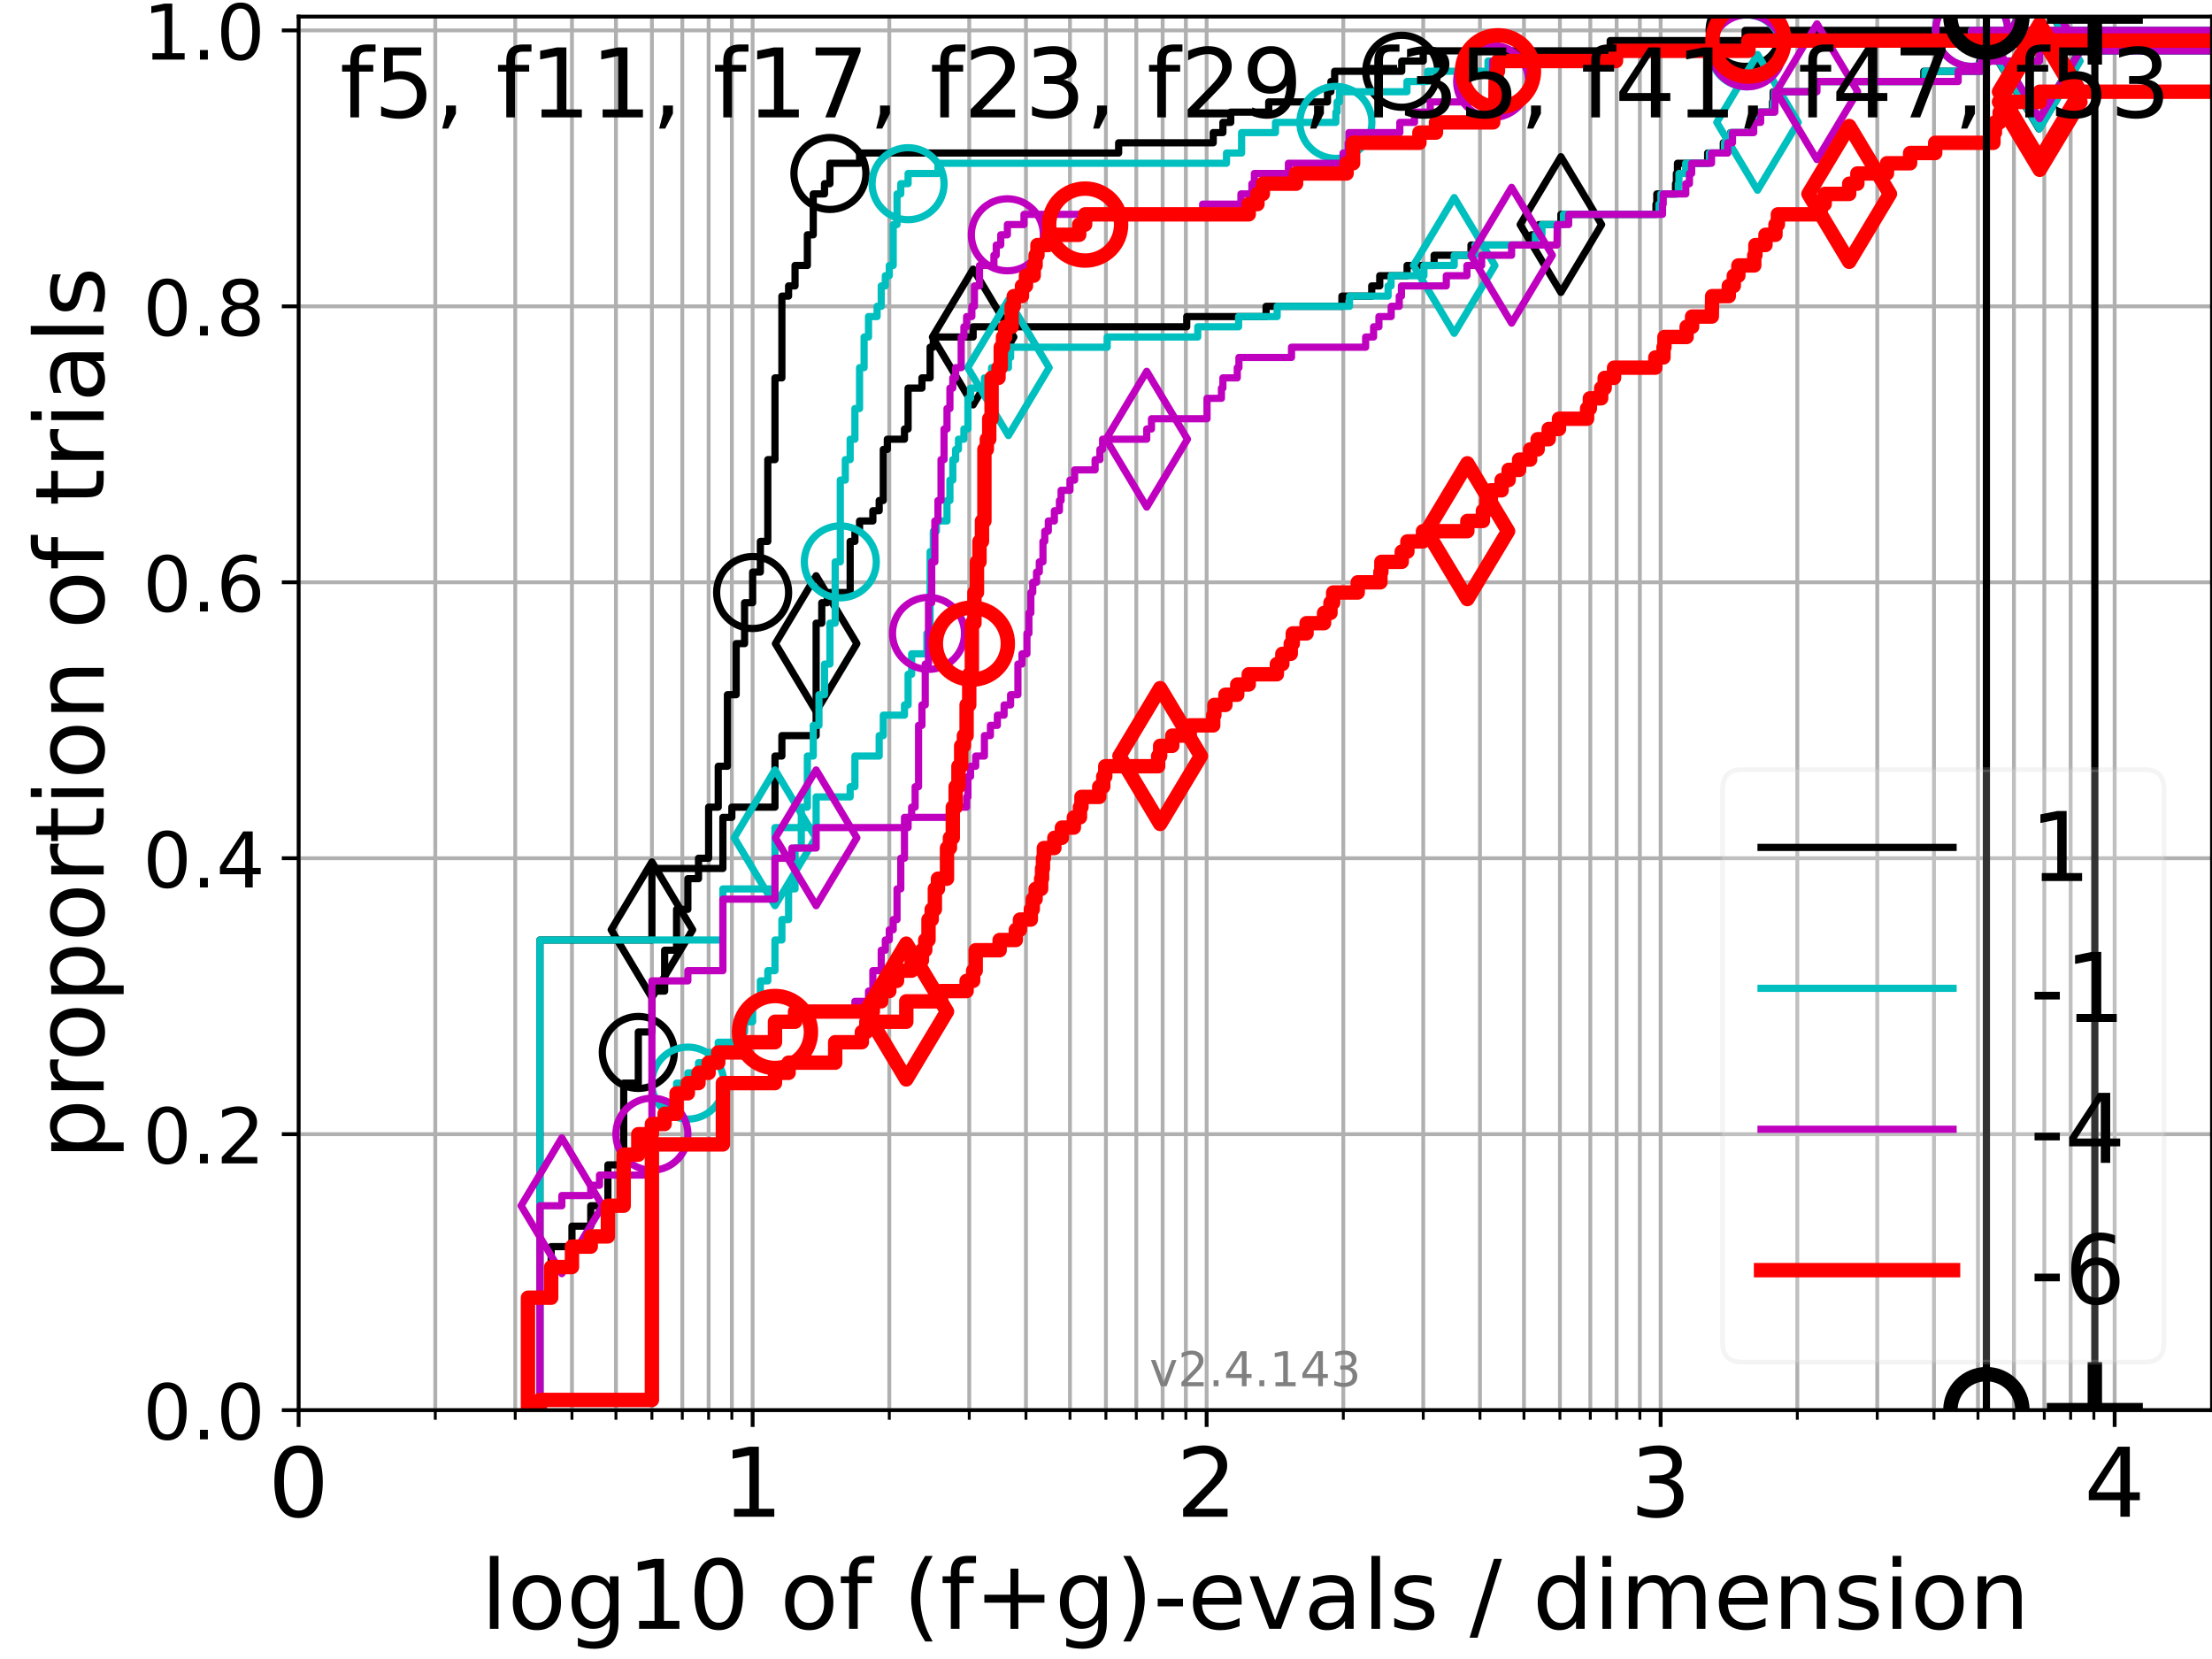<?xml version="1.0" encoding="utf-8" standalone="no"?>
<!DOCTYPE svg PUBLIC "-//W3C//DTD SVG 1.1//EN"
  "http://www.w3.org/Graphics/SVG/1.1/DTD/svg11.dtd">
<!-- Created with matplotlib (https://matplotlib.org/) -->
<svg height="345.6pt" version="1.1" viewBox="0 0 460.8 345.6" width="460.8pt" xmlns="http://www.w3.org/2000/svg" xmlns:xlink="http://www.w3.org/1999/xlink">
 <defs>
  <style type="text/css">*{stroke-linecap:butt;stroke-linejoin:round;}</style>
 </defs>
 <g id="figure_1">
  <g id="patch_1">
   <path d="M 0 345.6 
L 460.8 345.6 
L 460.8 0 
L 0 0 
z
" style="fill:#ffffff;"/>
  </g>
  <g id="axes_1">
   <g id="patch_2">
    <path d="M 62.208 293.76 
L 460.8 293.76 
L 460.8 3.456 
L 62.208 3.456 
z
" style="fill:#ffffff;"/>
   </g>
   <g id="matplotlib.axis_1">
    <g id="xtick_1">
     <g id="line2d_1">
      <path clip-path="url(#p1216730178)" d="M 62.208 293.76 
L 62.208 3.456 
" style="fill:none;stroke:#b0b0b0;stroke-linecap:square;stroke-width:0.8;"/>
     </g>
     <g id="line2d_2">
      <defs>
       <path d="M 0 0 
L 0 3.5 
" id="mdc302bdc53" style="stroke:#000000;stroke-width:0.8;"/>
      </defs>
      <g>
       <use style="stroke:#000000;stroke-width:0.8;" x="62.208" xlink:href="#mdc302bdc53" y="293.76"/>
      </g>
     </g>
     <g id="text_1">
      <!-- 0 -->
      <g transform="translate(55.846 315.957)scale(0.2 -0.2)">
       <defs>
        <path d="M 31.781 66.406 
Q 24.172 66.406 20.328 58.906 
Q 16.5 51.422 16.5 36.375 
Q 16.5 21.391 20.328 13.891 
Q 24.172 6.391 31.781 6.391 
Q 39.453 6.391 43.281 13.891 
Q 47.125 21.391 47.125 36.375 
Q 47.125 51.422 43.281 58.906 
Q 39.453 66.406 31.781 66.406 
z
M 31.781 74.219 
Q 44.047 74.219 50.516 64.516 
Q 56.984 54.828 56.984 36.375 
Q 56.984 17.969 50.516 8.266 
Q 44.047 -1.422 31.781 -1.422 
Q 19.531 -1.422 13.062 8.266 
Q 6.594 17.969 6.594 36.375 
Q 6.594 54.828 13.062 64.516 
Q 19.531 74.219 31.781 74.219 
z
" id="DejaVuSans-48"/>
       </defs>
       <use xlink:href="#DejaVuSans-48"/>
      </g>
     </g>
    </g>
    <g id="xtick_2">
     <g id="line2d_3">
      <path clip-path="url(#p1216730178)" d="M 156.786 293.76 
L 156.786 3.456 
" style="fill:none;stroke:#b0b0b0;stroke-linecap:square;stroke-width:0.8;"/>
     </g>
     <g id="line2d_4">
      <g>
       <use style="stroke:#000000;stroke-width:0.8;" x="156.786" xlink:href="#mdc302bdc53" y="293.76"/>
      </g>
     </g>
     <g id="text_2">
      <!-- 1 -->
      <g transform="translate(150.423 315.957)scale(0.2 -0.2)">
       <defs>
        <path d="M 12.406 8.297 
L 28.516 8.297 
L 28.516 63.922 
L 10.984 60.406 
L 10.984 69.391 
L 28.422 72.906 
L 38.281 72.906 
L 38.281 8.297 
L 54.391 8.297 
L 54.391 0 
L 12.406 0 
z
" id="DejaVuSans-49"/>
       </defs>
       <use xlink:href="#DejaVuSans-49"/>
      </g>
     </g>
    </g>
    <g id="xtick_3">
     <g id="line2d_5">
      <path clip-path="url(#p1216730178)" d="M 251.364 293.76 
L 251.364 3.456 
" style="fill:none;stroke:#b0b0b0;stroke-linecap:square;stroke-width:0.8;"/>
     </g>
     <g id="line2d_6">
      <g>
       <use style="stroke:#000000;stroke-width:0.8;" x="251.364" xlink:href="#mdc302bdc53" y="293.76"/>
      </g>
     </g>
     <g id="text_3">
      <!-- 2 -->
      <g transform="translate(245.001 315.957)scale(0.2 -0.2)">
       <defs>
        <path d="M 19.188 8.297 
L 53.609 8.297 
L 53.609 0 
L 7.328 0 
L 7.328 8.297 
Q 12.938 14.109 22.625 23.891 
Q 32.328 33.688 34.812 36.531 
Q 39.547 41.844 41.422 45.531 
Q 43.312 49.219 43.312 52.781 
Q 43.312 58.594 39.234 62.25 
Q 35.156 65.922 28.609 65.922 
Q 23.969 65.922 18.812 64.312 
Q 13.672 62.703 7.812 59.422 
L 7.812 69.391 
Q 13.766 71.781 18.938 73 
Q 24.125 74.219 28.422 74.219 
Q 39.75 74.219 46.484 68.547 
Q 53.219 62.891 53.219 53.422 
Q 53.219 48.922 51.531 44.891 
Q 49.859 40.875 45.406 35.406 
Q 44.188 33.984 37.641 27.219 
Q 31.109 20.453 19.188 8.297 
z
" id="DejaVuSans-50"/>
       </defs>
       <use xlink:href="#DejaVuSans-50"/>
      </g>
     </g>
    </g>
    <g id="xtick_4">
     <g id="line2d_7">
      <path clip-path="url(#p1216730178)" d="M 345.941 293.76 
L 345.941 3.456 
" style="fill:none;stroke:#b0b0b0;stroke-linecap:square;stroke-width:0.8;"/>
     </g>
     <g id="line2d_8">
      <g>
       <use style="stroke:#000000;stroke-width:0.8;" x="345.941" xlink:href="#mdc302bdc53" y="293.76"/>
      </g>
     </g>
     <g id="text_4">
      <!-- 3 -->
      <g transform="translate(339.579 315.957)scale(0.2 -0.2)">
       <defs>
        <path d="M 40.578 39.312 
Q 47.656 37.797 51.625 33 
Q 55.609 28.219 55.609 21.188 
Q 55.609 10.406 48.188 4.484 
Q 40.766 -1.422 27.094 -1.422 
Q 22.516 -1.422 17.656 -0.516 
Q 12.797 0.391 7.625 2.203 
L 7.625 11.719 
Q 11.719 9.328 16.594 8.109 
Q 21.484 6.891 26.812 6.891 
Q 36.078 6.891 40.938 10.547 
Q 45.797 14.203 45.797 21.188 
Q 45.797 27.641 41.281 31.266 
Q 36.766 34.906 28.719 34.906 
L 20.219 34.906 
L 20.219 43.016 
L 29.109 43.016 
Q 36.375 43.016 40.234 45.922 
Q 44.094 48.828 44.094 54.297 
Q 44.094 59.906 40.109 62.906 
Q 36.141 65.922 28.719 65.922 
Q 24.656 65.922 20.016 65.031 
Q 15.375 64.156 9.812 62.312 
L 9.812 71.094 
Q 15.438 72.656 20.344 73.438 
Q 25.25 74.219 29.594 74.219 
Q 40.828 74.219 47.359 69.109 
Q 53.906 64.016 53.906 55.328 
Q 53.906 49.266 50.438 45.094 
Q 46.969 40.922 40.578 39.312 
z
" id="DejaVuSans-51"/>
       </defs>
       <use xlink:href="#DejaVuSans-51"/>
      </g>
     </g>
    </g>
    <g id="xtick_5">
     <g id="line2d_9">
      <path clip-path="url(#p1216730178)" d="M 440.519 293.76 
L 440.519 3.456 
" style="fill:none;stroke:#b0b0b0;stroke-linecap:square;stroke-width:0.8;"/>
     </g>
     <g id="line2d_10">
      <g>
       <use style="stroke:#000000;stroke-width:0.8;" x="440.519" xlink:href="#mdc302bdc53" y="293.76"/>
      </g>
     </g>
     <g id="text_5">
      <!-- 4 -->
      <g transform="translate(434.157 315.957)scale(0.2 -0.2)">
       <defs>
        <path d="M 37.797 64.312 
L 12.891 25.391 
L 37.797 25.391 
z
M 35.203 72.906 
L 47.609 72.906 
L 47.609 25.391 
L 58.016 25.391 
L 58.016 17.188 
L 47.609 17.188 
L 47.609 0 
L 37.797 0 
L 37.797 17.188 
L 4.891 17.188 
L 4.891 26.703 
z
" id="DejaVuSans-52"/>
       </defs>
       <use xlink:href="#DejaVuSans-52"/>
      </g>
     </g>
    </g>
    <g id="xtick_6">
     <g id="line2d_11">
      <path clip-path="url(#p1216730178)" d="M 90.679 293.76 
L 90.679 3.456 
" style="fill:none;stroke:#b0b0b0;stroke-linecap:square;stroke-width:0.8;"/>
     </g>
     <g id="line2d_12">
      <defs>
       <path d="M 0 0 
L 0 2 
" id="mdb745e105c" style="stroke:#000000;stroke-width:0.6;"/>
      </defs>
      <g>
       <use style="stroke:#000000;stroke-width:0.6;" x="90.679" xlink:href="#mdb745e105c" y="293.76"/>
      </g>
     </g>
    </g>
    <g id="xtick_7">
     <g id="line2d_13">
      <path clip-path="url(#p1216730178)" d="M 107.333 293.76 
L 107.333 3.456 
" style="fill:none;stroke:#b0b0b0;stroke-linecap:square;stroke-width:0.8;"/>
     </g>
     <g id="line2d_14">
      <g>
       <use style="stroke:#000000;stroke-width:0.6;" x="107.333" xlink:href="#mdb745e105c" y="293.76"/>
      </g>
     </g>
    </g>
    <g id="xtick_8">
     <g id="line2d_15">
      <path clip-path="url(#p1216730178)" d="M 119.15 293.76 
L 119.15 3.456 
" style="fill:none;stroke:#b0b0b0;stroke-linecap:square;stroke-width:0.8;"/>
     </g>
     <g id="line2d_16">
      <g>
       <use style="stroke:#000000;stroke-width:0.6;" x="119.15" xlink:href="#mdb745e105c" y="293.76"/>
      </g>
     </g>
    </g>
    <g id="xtick_9">
     <g id="line2d_17">
      <path clip-path="url(#p1216730178)" d="M 128.315 293.76 
L 128.315 3.456 
" style="fill:none;stroke:#b0b0b0;stroke-linecap:square;stroke-width:0.8;"/>
     </g>
     <g id="line2d_18">
      <g>
       <use style="stroke:#000000;stroke-width:0.6;" x="128.315" xlink:href="#mdb745e105c" y="293.76"/>
      </g>
     </g>
    </g>
    <g id="xtick_10">
     <g id="line2d_19">
      <path clip-path="url(#p1216730178)" d="M 135.804 293.76 
L 135.804 3.456 
" style="fill:none;stroke:#b0b0b0;stroke-linecap:square;stroke-width:0.8;"/>
     </g>
     <g id="line2d_20">
      <g>
       <use style="stroke:#000000;stroke-width:0.6;" x="135.804" xlink:href="#mdb745e105c" y="293.76"/>
      </g>
     </g>
    </g>
    <g id="xtick_11">
     <g id="line2d_21">
      <path clip-path="url(#p1216730178)" d="M 142.136 293.76 
L 142.136 3.456 
" style="fill:none;stroke:#b0b0b0;stroke-linecap:square;stroke-width:0.8;"/>
     </g>
     <g id="line2d_22">
      <g>
       <use style="stroke:#000000;stroke-width:0.6;" x="142.136" xlink:href="#mdb745e105c" y="293.76"/>
      </g>
     </g>
    </g>
    <g id="xtick_12">
     <g id="line2d_23">
      <path clip-path="url(#p1216730178)" d="M 147.62 293.76 
L 147.62 3.456 
" style="fill:none;stroke:#b0b0b0;stroke-linecap:square;stroke-width:0.8;"/>
     </g>
     <g id="line2d_24">
      <g>
       <use style="stroke:#000000;stroke-width:0.6;" x="147.62" xlink:href="#mdb745e105c" y="293.76"/>
      </g>
     </g>
    </g>
    <g id="xtick_13">
     <g id="line2d_25">
      <path clip-path="url(#p1216730178)" d="M 152.458 293.76 
L 152.458 3.456 
" style="fill:none;stroke:#b0b0b0;stroke-linecap:square;stroke-width:0.8;"/>
     </g>
     <g id="line2d_26">
      <g>
       <use style="stroke:#000000;stroke-width:0.6;" x="152.458" xlink:href="#mdb745e105c" y="293.76"/>
      </g>
     </g>
    </g>
    <g id="xtick_14">
     <g id="line2d_27">
      <path clip-path="url(#p1216730178)" d="M 185.257 293.76 
L 185.257 3.456 
" style="fill:none;stroke:#b0b0b0;stroke-linecap:square;stroke-width:0.8;"/>
     </g>
     <g id="line2d_28">
      <g>
       <use style="stroke:#000000;stroke-width:0.6;" x="185.257" xlink:href="#mdb745e105c" y="293.76"/>
      </g>
     </g>
    </g>
    <g id="xtick_15">
     <g id="line2d_29">
      <path clip-path="url(#p1216730178)" d="M 201.911 293.76 
L 201.911 3.456 
" style="fill:none;stroke:#b0b0b0;stroke-linecap:square;stroke-width:0.8;"/>
     </g>
     <g id="line2d_30">
      <g>
       <use style="stroke:#000000;stroke-width:0.6;" x="201.911" xlink:href="#mdb745e105c" y="293.76"/>
      </g>
     </g>
    </g>
    <g id="xtick_16">
     <g id="line2d_31">
      <path clip-path="url(#p1216730178)" d="M 213.727 293.76 
L 213.727 3.456 
" style="fill:none;stroke:#b0b0b0;stroke-linecap:square;stroke-width:0.8;"/>
     </g>
     <g id="line2d_32">
      <g>
       <use style="stroke:#000000;stroke-width:0.6;" x="213.727" xlink:href="#mdb745e105c" y="293.76"/>
      </g>
     </g>
    </g>
    <g id="xtick_17">
     <g id="line2d_33">
      <path clip-path="url(#p1216730178)" d="M 222.893 293.76 
L 222.893 3.456 
" style="fill:none;stroke:#b0b0b0;stroke-linecap:square;stroke-width:0.8;"/>
     </g>
     <g id="line2d_34">
      <g>
       <use style="stroke:#000000;stroke-width:0.6;" x="222.893" xlink:href="#mdb745e105c" y="293.76"/>
      </g>
     </g>
    </g>
    <g id="xtick_18">
     <g id="line2d_35">
      <path clip-path="url(#p1216730178)" d="M 230.382 293.76 
L 230.382 3.456 
" style="fill:none;stroke:#b0b0b0;stroke-linecap:square;stroke-width:0.8;"/>
     </g>
     <g id="line2d_36">
      <g>
       <use style="stroke:#000000;stroke-width:0.6;" x="230.382" xlink:href="#mdb745e105c" y="293.76"/>
      </g>
     </g>
    </g>
    <g id="xtick_19">
     <g id="line2d_37">
      <path clip-path="url(#p1216730178)" d="M 236.713 293.76 
L 236.713 3.456 
" style="fill:none;stroke:#b0b0b0;stroke-linecap:square;stroke-width:0.8;"/>
     </g>
     <g id="line2d_38">
      <g>
       <use style="stroke:#000000;stroke-width:0.6;" x="236.713" xlink:href="#mdb745e105c" y="293.76"/>
      </g>
     </g>
    </g>
    <g id="xtick_20">
     <g id="line2d_39">
      <path clip-path="url(#p1216730178)" d="M 242.198 293.76 
L 242.198 3.456 
" style="fill:none;stroke:#b0b0b0;stroke-linecap:square;stroke-width:0.8;"/>
     </g>
     <g id="line2d_40">
      <g>
       <use style="stroke:#000000;stroke-width:0.6;" x="242.198" xlink:href="#mdb745e105c" y="293.76"/>
      </g>
     </g>
    </g>
    <g id="xtick_21">
     <g id="line2d_41">
      <path clip-path="url(#p1216730178)" d="M 247.036 293.76 
L 247.036 3.456 
" style="fill:none;stroke:#b0b0b0;stroke-linecap:square;stroke-width:0.8;"/>
     </g>
     <g id="line2d_42">
      <g>
       <use style="stroke:#000000;stroke-width:0.6;" x="247.036" xlink:href="#mdb745e105c" y="293.76"/>
      </g>
     </g>
    </g>
    <g id="xtick_22">
     <g id="line2d_43">
      <path clip-path="url(#p1216730178)" d="M 279.834 293.76 
L 279.834 3.456 
" style="fill:none;stroke:#b0b0b0;stroke-linecap:square;stroke-width:0.8;"/>
     </g>
     <g id="line2d_44">
      <g>
       <use style="stroke:#000000;stroke-width:0.6;" x="279.834" xlink:href="#mdb745e105c" y="293.76"/>
      </g>
     </g>
    </g>
    <g id="xtick_23">
     <g id="line2d_45">
      <path clip-path="url(#p1216730178)" d="M 296.489 293.76 
L 296.489 3.456 
" style="fill:none;stroke:#b0b0b0;stroke-linecap:square;stroke-width:0.8;"/>
     </g>
     <g id="line2d_46">
      <g>
       <use style="stroke:#000000;stroke-width:0.6;" x="296.489" xlink:href="#mdb745e105c" y="293.76"/>
      </g>
     </g>
    </g>
    <g id="xtick_24">
     <g id="line2d_47">
      <path clip-path="url(#p1216730178)" d="M 308.305 293.76 
L 308.305 3.456 
" style="fill:none;stroke:#b0b0b0;stroke-linecap:square;stroke-width:0.8;"/>
     </g>
     <g id="line2d_48">
      <g>
       <use style="stroke:#000000;stroke-width:0.6;" x="308.305" xlink:href="#mdb745e105c" y="293.76"/>
      </g>
     </g>
    </g>
    <g id="xtick_25">
     <g id="line2d_49">
      <path clip-path="url(#p1216730178)" d="M 317.471 293.76 
L 317.471 3.456 
" style="fill:none;stroke:#b0b0b0;stroke-linecap:square;stroke-width:0.8;"/>
     </g>
     <g id="line2d_50">
      <g>
       <use style="stroke:#000000;stroke-width:0.6;" x="317.471" xlink:href="#mdb745e105c" y="293.76"/>
      </g>
     </g>
    </g>
    <g id="xtick_26">
     <g id="line2d_51">
      <path clip-path="url(#p1216730178)" d="M 324.959 293.76 
L 324.959 3.456 
" style="fill:none;stroke:#b0b0b0;stroke-linecap:square;stroke-width:0.8;"/>
     </g>
     <g id="line2d_52">
      <g>
       <use style="stroke:#000000;stroke-width:0.6;" x="324.959" xlink:href="#mdb745e105c" y="293.76"/>
      </g>
     </g>
    </g>
    <g id="xtick_27">
     <g id="line2d_53">
      <path clip-path="url(#p1216730178)" d="M 331.291 293.76 
L 331.291 3.456 
" style="fill:none;stroke:#b0b0b0;stroke-linecap:square;stroke-width:0.8;"/>
     </g>
     <g id="line2d_54">
      <g>
       <use style="stroke:#000000;stroke-width:0.6;" x="331.291" xlink:href="#mdb745e105c" y="293.76"/>
      </g>
     </g>
    </g>
    <g id="xtick_28">
     <g id="line2d_55">
      <path clip-path="url(#p1216730178)" d="M 336.776 293.76 
L 336.776 3.456 
" style="fill:none;stroke:#b0b0b0;stroke-linecap:square;stroke-width:0.8;"/>
     </g>
     <g id="line2d_56">
      <g>
       <use style="stroke:#000000;stroke-width:0.6;" x="336.776" xlink:href="#mdb745e105c" y="293.76"/>
      </g>
     </g>
    </g>
    <g id="xtick_29">
     <g id="line2d_57">
      <path clip-path="url(#p1216730178)" d="M 341.614 293.76 
L 341.614 3.456 
" style="fill:none;stroke:#b0b0b0;stroke-linecap:square;stroke-width:0.8;"/>
     </g>
     <g id="line2d_58">
      <g>
       <use style="stroke:#000000;stroke-width:0.6;" x="341.614" xlink:href="#mdb745e105c" y="293.76"/>
      </g>
     </g>
    </g>
    <g id="xtick_30">
     <g id="line2d_59">
      <path clip-path="url(#p1216730178)" d="M 374.412 293.76 
L 374.412 3.456 
" style="fill:none;stroke:#b0b0b0;stroke-linecap:square;stroke-width:0.8;"/>
     </g>
     <g id="line2d_60">
      <g>
       <use style="stroke:#000000;stroke-width:0.6;" x="374.412" xlink:href="#mdb745e105c" y="293.76"/>
      </g>
     </g>
    </g>
    <g id="xtick_31">
     <g id="line2d_61">
      <path clip-path="url(#p1216730178)" d="M 391.067 293.76 
L 391.067 3.456 
" style="fill:none;stroke:#b0b0b0;stroke-linecap:square;stroke-width:0.8;"/>
     </g>
     <g id="line2d_62">
      <g>
       <use style="stroke:#000000;stroke-width:0.6;" x="391.067" xlink:href="#mdb745e105c" y="293.76"/>
      </g>
     </g>
    </g>
    <g id="xtick_32">
     <g id="line2d_63">
      <path clip-path="url(#p1216730178)" d="M 402.883 293.76 
L 402.883 3.456 
" style="fill:none;stroke:#b0b0b0;stroke-linecap:square;stroke-width:0.8;"/>
     </g>
     <g id="line2d_64">
      <g>
       <use style="stroke:#000000;stroke-width:0.6;" x="402.883" xlink:href="#mdb745e105c" y="293.76"/>
      </g>
     </g>
    </g>
    <g id="xtick_33">
     <g id="line2d_65">
      <path clip-path="url(#p1216730178)" d="M 412.049 293.76 
L 412.049 3.456 
" style="fill:none;stroke:#b0b0b0;stroke-linecap:square;stroke-width:0.8;"/>
     </g>
     <g id="line2d_66">
      <g>
       <use style="stroke:#000000;stroke-width:0.6;" x="412.049" xlink:href="#mdb745e105c" y="293.76"/>
      </g>
     </g>
    </g>
    <g id="xtick_34">
     <g id="line2d_67">
      <path clip-path="url(#p1216730178)" d="M 419.537 293.76 
L 419.537 3.456 
" style="fill:none;stroke:#b0b0b0;stroke-linecap:square;stroke-width:0.8;"/>
     </g>
     <g id="line2d_68">
      <g>
       <use style="stroke:#000000;stroke-width:0.6;" x="419.537" xlink:href="#mdb745e105c" y="293.76"/>
      </g>
     </g>
    </g>
    <g id="xtick_35">
     <g id="line2d_69">
      <path clip-path="url(#p1216730178)" d="M 425.869 293.76 
L 425.869 3.456 
" style="fill:none;stroke:#b0b0b0;stroke-linecap:square;stroke-width:0.8;"/>
     </g>
     <g id="line2d_70">
      <g>
       <use style="stroke:#000000;stroke-width:0.6;" x="425.869" xlink:href="#mdb745e105c" y="293.76"/>
      </g>
     </g>
    </g>
    <g id="xtick_36">
     <g id="line2d_71">
      <path clip-path="url(#p1216730178)" d="M 431.354 293.76 
L 431.354 3.456 
" style="fill:none;stroke:#b0b0b0;stroke-linecap:square;stroke-width:0.8;"/>
     </g>
     <g id="line2d_72">
      <g>
       <use style="stroke:#000000;stroke-width:0.6;" x="431.354" xlink:href="#mdb745e105c" y="293.76"/>
      </g>
     </g>
    </g>
    <g id="xtick_37">
     <g id="line2d_73">
      <path clip-path="url(#p1216730178)" d="M 436.192 293.76 
L 436.192 3.456 
" style="fill:none;stroke:#b0b0b0;stroke-linecap:square;stroke-width:0.8;"/>
     </g>
     <g id="line2d_74">
      <g>
       <use style="stroke:#000000;stroke-width:0.6;" x="436.192" xlink:href="#mdb745e105c" y="293.76"/>
      </g>
     </g>
    </g>
    <g id="text_6">
     <!-- log10 of (f+g)-evals / dimension -->
     <g transform="translate(100.165 339.313)scale(0.2 -0.2)">
      <defs>
       <path d="M 9.422 75.984 
L 18.406 75.984 
L 18.406 0 
L 9.422 0 
z
" id="DejaVuSans-108"/>
       <path d="M 30.609 48.391 
Q 23.391 48.391 19.188 42.75 
Q 14.984 37.109 14.984 27.297 
Q 14.984 17.484 19.156 11.844 
Q 23.344 6.203 30.609 6.203 
Q 37.797 6.203 41.984 11.859 
Q 46.188 17.531 46.188 27.297 
Q 46.188 37.016 41.984 42.703 
Q 37.797 48.391 30.609 48.391 
z
M 30.609 56 
Q 42.328 56 49.016 48.375 
Q 55.719 40.766 55.719 27.297 
Q 55.719 13.875 49.016 6.219 
Q 42.328 -1.422 30.609 -1.422 
Q 18.844 -1.422 12.172 6.219 
Q 5.516 13.875 5.516 27.297 
Q 5.516 40.766 12.172 48.375 
Q 18.844 56 30.609 56 
z
" id="DejaVuSans-111"/>
       <path d="M 45.406 27.984 
Q 45.406 37.75 41.375 43.109 
Q 37.359 48.484 30.078 48.484 
Q 22.859 48.484 18.828 43.109 
Q 14.797 37.75 14.797 27.984 
Q 14.797 18.266 18.828 12.891 
Q 22.859 7.516 30.078 7.516 
Q 37.359 7.516 41.375 12.891 
Q 45.406 18.266 45.406 27.984 
z
M 54.391 6.781 
Q 54.391 -7.172 48.188 -13.984 
Q 42 -20.797 29.203 -20.797 
Q 24.469 -20.797 20.266 -20.094 
Q 16.062 -19.391 12.109 -17.922 
L 12.109 -9.188 
Q 16.062 -11.328 19.922 -12.344 
Q 23.781 -13.375 27.781 -13.375 
Q 36.625 -13.375 41.016 -8.766 
Q 45.406 -4.156 45.406 5.172 
L 45.406 9.625 
Q 42.625 4.781 38.281 2.391 
Q 33.938 0 27.875 0 
Q 17.828 0 11.672 7.656 
Q 5.516 15.328 5.516 27.984 
Q 5.516 40.672 11.672 48.328 
Q 17.828 56 27.875 56 
Q 33.938 56 38.281 53.609 
Q 42.625 51.219 45.406 46.391 
L 45.406 54.688 
L 54.391 54.688 
z
" id="DejaVuSans-103"/>
       <path id="DejaVuSans-32"/>
       <path d="M 37.109 75.984 
L 37.109 68.5 
L 28.516 68.5 
Q 23.688 68.5 21.797 66.547 
Q 19.922 64.594 19.922 59.516 
L 19.922 54.688 
L 34.719 54.688 
L 34.719 47.703 
L 19.922 47.703 
L 19.922 0 
L 10.891 0 
L 10.891 47.703 
L 2.297 47.703 
L 2.297 54.688 
L 10.891 54.688 
L 10.891 58.5 
Q 10.891 67.625 15.141 71.797 
Q 19.391 75.984 28.609 75.984 
z
" id="DejaVuSans-102"/>
       <path d="M 31 75.875 
Q 24.469 64.656 21.281 53.656 
Q 18.109 42.672 18.109 31.391 
Q 18.109 20.125 21.312 9.062 
Q 24.516 -2 31 -13.188 
L 23.188 -13.188 
Q 15.875 -1.703 12.234 9.375 
Q 8.594 20.453 8.594 31.391 
Q 8.594 42.281 12.203 53.312 
Q 15.828 64.359 23.188 75.875 
z
" id="DejaVuSans-40"/>
       <path d="M 46 62.703 
L 46 35.5 
L 73.188 35.5 
L 73.188 27.203 
L 46 27.203 
L 46 0 
L 37.797 0 
L 37.797 27.203 
L 10.594 27.203 
L 10.594 35.5 
L 37.797 35.5 
L 37.797 62.703 
z
" id="DejaVuSans-43"/>
       <path d="M 8.016 75.875 
L 15.828 75.875 
Q 23.141 64.359 26.781 53.312 
Q 30.422 42.281 30.422 31.391 
Q 30.422 20.453 26.781 9.375 
Q 23.141 -1.703 15.828 -13.188 
L 8.016 -13.188 
Q 14.5 -2 17.703 9.062 
Q 20.906 20.125 20.906 31.391 
Q 20.906 42.672 17.703 53.656 
Q 14.5 64.656 8.016 75.875 
z
" id="DejaVuSans-41"/>
       <path d="M 4.891 31.391 
L 31.203 31.391 
L 31.203 23.391 
L 4.891 23.391 
z
" id="DejaVuSans-45"/>
       <path d="M 56.203 29.594 
L 56.203 25.203 
L 14.891 25.203 
Q 15.484 15.922 20.484 11.062 
Q 25.484 6.203 34.422 6.203 
Q 39.594 6.203 44.453 7.469 
Q 49.312 8.734 54.109 11.281 
L 54.109 2.781 
Q 49.266 0.734 44.188 -0.344 
Q 39.109 -1.422 33.891 -1.422 
Q 20.797 -1.422 13.156 6.188 
Q 5.516 13.812 5.516 26.812 
Q 5.516 40.234 12.766 48.109 
Q 20.016 56 32.328 56 
Q 43.359 56 49.781 48.891 
Q 56.203 41.797 56.203 29.594 
z
M 47.219 32.234 
Q 47.125 39.594 43.094 43.984 
Q 39.062 48.391 32.422 48.391 
Q 24.906 48.391 20.391 44.141 
Q 15.875 39.891 15.188 32.172 
z
" id="DejaVuSans-101"/>
       <path d="M 2.984 54.688 
L 12.5 54.688 
L 29.594 8.797 
L 46.688 54.688 
L 56.203 54.688 
L 35.688 0 
L 23.484 0 
z
" id="DejaVuSans-118"/>
       <path d="M 34.281 27.484 
Q 23.391 27.484 19.188 25 
Q 14.984 22.516 14.984 16.5 
Q 14.984 11.719 18.141 8.906 
Q 21.297 6.109 26.703 6.109 
Q 34.188 6.109 38.703 11.406 
Q 43.219 16.703 43.219 25.484 
L 43.219 27.484 
z
M 52.203 31.203 
L 52.203 0 
L 43.219 0 
L 43.219 8.297 
Q 40.141 3.328 35.547 0.953 
Q 30.953 -1.422 24.312 -1.422 
Q 15.922 -1.422 10.953 3.297 
Q 6 8.016 6 15.922 
Q 6 25.141 12.172 29.828 
Q 18.359 34.516 30.609 34.516 
L 43.219 34.516 
L 43.219 35.406 
Q 43.219 41.609 39.141 45 
Q 35.062 48.391 27.688 48.391 
Q 23 48.391 18.547 47.266 
Q 14.109 46.141 10.016 43.891 
L 10.016 52.203 
Q 14.938 54.109 19.578 55.047 
Q 24.219 56 28.609 56 
Q 40.484 56 46.344 49.844 
Q 52.203 43.703 52.203 31.203 
z
" id="DejaVuSans-97"/>
       <path d="M 44.281 53.078 
L 44.281 44.578 
Q 40.484 46.531 36.375 47.5 
Q 32.281 48.484 27.875 48.484 
Q 21.188 48.484 17.844 46.438 
Q 14.5 44.391 14.5 40.281 
Q 14.5 37.156 16.891 35.375 
Q 19.281 33.594 26.516 31.984 
L 29.594 31.297 
Q 39.156 29.25 43.188 25.516 
Q 47.219 21.781 47.219 15.094 
Q 47.219 7.469 41.188 3.016 
Q 35.156 -1.422 24.609 -1.422 
Q 20.219 -1.422 15.453 -0.562 
Q 10.688 0.297 5.422 2 
L 5.422 11.281 
Q 10.406 8.688 15.234 7.391 
Q 20.062 6.109 24.812 6.109 
Q 31.156 6.109 34.562 8.281 
Q 37.984 10.453 37.984 14.406 
Q 37.984 18.062 35.516 20.016 
Q 33.062 21.969 24.703 23.781 
L 21.578 24.516 
Q 13.234 26.266 9.516 29.906 
Q 5.812 33.547 5.812 39.891 
Q 5.812 47.609 11.281 51.797 
Q 16.75 56 26.812 56 
Q 31.781 56 36.172 55.266 
Q 40.578 54.547 44.281 53.078 
z
" id="DejaVuSans-115"/>
       <path d="M 25.391 72.906 
L 33.688 72.906 
L 8.297 -9.281 
L 0 -9.281 
z
" id="DejaVuSans-47"/>
       <path d="M 45.406 46.391 
L 45.406 75.984 
L 54.391 75.984 
L 54.391 0 
L 45.406 0 
L 45.406 8.203 
Q 42.578 3.328 38.25 0.953 
Q 33.938 -1.422 27.875 -1.422 
Q 17.969 -1.422 11.734 6.484 
Q 5.516 14.406 5.516 27.297 
Q 5.516 40.188 11.734 48.094 
Q 17.969 56 27.875 56 
Q 33.938 56 38.25 53.625 
Q 42.578 51.266 45.406 46.391 
z
M 14.797 27.297 
Q 14.797 17.391 18.875 11.75 
Q 22.953 6.109 30.078 6.109 
Q 37.203 6.109 41.297 11.75 
Q 45.406 17.391 45.406 27.297 
Q 45.406 37.203 41.297 42.844 
Q 37.203 48.484 30.078 48.484 
Q 22.953 48.484 18.875 42.844 
Q 14.797 37.203 14.797 27.297 
z
" id="DejaVuSans-100"/>
       <path d="M 9.422 54.688 
L 18.406 54.688 
L 18.406 0 
L 9.422 0 
z
M 9.422 75.984 
L 18.406 75.984 
L 18.406 64.594 
L 9.422 64.594 
z
" id="DejaVuSans-105"/>
       <path d="M 52 44.188 
Q 55.375 50.25 60.062 53.125 
Q 64.75 56 71.094 56 
Q 79.641 56 84.281 50.016 
Q 88.922 44.047 88.922 33.016 
L 88.922 0 
L 79.891 0 
L 79.891 32.719 
Q 79.891 40.578 77.094 44.375 
Q 74.312 48.188 68.609 48.188 
Q 61.625 48.188 57.562 43.547 
Q 53.516 38.922 53.516 30.906 
L 53.516 0 
L 44.484 0 
L 44.484 32.719 
Q 44.484 40.625 41.703 44.406 
Q 38.922 48.188 33.109 48.188 
Q 26.219 48.188 22.156 43.531 
Q 18.109 38.875 18.109 30.906 
L 18.109 0 
L 9.078 0 
L 9.078 54.688 
L 18.109 54.688 
L 18.109 46.188 
Q 21.188 51.219 25.484 53.609 
Q 29.781 56 35.688 56 
Q 41.656 56 45.828 52.969 
Q 50 49.953 52 44.188 
z
" id="DejaVuSans-109"/>
       <path d="M 54.891 33.016 
L 54.891 0 
L 45.906 0 
L 45.906 32.719 
Q 45.906 40.484 42.875 44.328 
Q 39.844 48.188 33.797 48.188 
Q 26.516 48.188 22.312 43.547 
Q 18.109 38.922 18.109 30.906 
L 18.109 0 
L 9.078 0 
L 9.078 54.688 
L 18.109 54.688 
L 18.109 46.188 
Q 21.344 51.125 25.703 53.562 
Q 30.078 56 35.797 56 
Q 45.219 56 50.047 50.172 
Q 54.891 44.344 54.891 33.016 
z
" id="DejaVuSans-110"/>
      </defs>
      <use xlink:href="#DejaVuSans-108"/>
      <use x="27.783" xlink:href="#DejaVuSans-111"/>
      <use x="88.965" xlink:href="#DejaVuSans-103"/>
      <use x="152.441" xlink:href="#DejaVuSans-49"/>
      <use x="216.064" xlink:href="#DejaVuSans-48"/>
      <use x="279.688" xlink:href="#DejaVuSans-32"/>
      <use x="311.475" xlink:href="#DejaVuSans-111"/>
      <use x="372.656" xlink:href="#DejaVuSans-102"/>
      <use x="407.861" xlink:href="#DejaVuSans-32"/>
      <use x="439.648" xlink:href="#DejaVuSans-40"/>
      <use x="478.662" xlink:href="#DejaVuSans-102"/>
      <use x="513.867" xlink:href="#DejaVuSans-43"/>
      <use x="597.656" xlink:href="#DejaVuSans-103"/>
      <use x="661.133" xlink:href="#DejaVuSans-41"/>
      <use x="700.146" xlink:href="#DejaVuSans-45"/>
      <use x="736.23" xlink:href="#DejaVuSans-101"/>
      <use x="797.754" xlink:href="#DejaVuSans-118"/>
      <use x="856.934" xlink:href="#DejaVuSans-97"/>
      <use x="918.213" xlink:href="#DejaVuSans-108"/>
      <use x="945.996" xlink:href="#DejaVuSans-115"/>
      <use x="998.096" xlink:href="#DejaVuSans-32"/>
      <use x="1029.883" xlink:href="#DejaVuSans-47"/>
      <use x="1063.574" xlink:href="#DejaVuSans-32"/>
      <use x="1095.361" xlink:href="#DejaVuSans-100"/>
      <use x="1158.838" xlink:href="#DejaVuSans-105"/>
      <use x="1186.621" xlink:href="#DejaVuSans-109"/>
      <use x="1284.033" xlink:href="#DejaVuSans-101"/>
      <use x="1345.557" xlink:href="#DejaVuSans-110"/>
      <use x="1408.936" xlink:href="#DejaVuSans-115"/>
      <use x="1461.035" xlink:href="#DejaVuSans-105"/>
      <use x="1488.818" xlink:href="#DejaVuSans-111"/>
      <use x="1550" xlink:href="#DejaVuSans-110"/>
     </g>
    </g>
   </g>
   <g id="matplotlib.axis_2">
    <g id="ytick_1">
     <g id="line2d_75">
      <path clip-path="url(#p1216730178)" d="M 62.208 293.76 
L 460.8 293.76 
" style="fill:none;stroke:#b0b0b0;stroke-linecap:square;stroke-width:0.8;"/>
     </g>
     <g id="line2d_76">
      <defs>
       <path d="M 0 0 
L -3.5 0 
" id="m330832d343" style="stroke:#000000;stroke-width:0.8;"/>
      </defs>
      <g>
       <use style="stroke:#000000;stroke-width:0.8;" x="62.208" xlink:href="#m330832d343" y="293.76"/>
      </g>
     </g>
     <g id="text_7">
      <!-- 0.0 -->
      <g transform="translate(29.763 299.839)scale(0.16 -0.16)">
       <defs>
        <path d="M 10.688 12.406 
L 21 12.406 
L 21 0 
L 10.688 0 
z
" id="DejaVuSans-46"/>
       </defs>
       <use xlink:href="#DejaVuSans-48"/>
       <use x="63.623" xlink:href="#DejaVuSans-46"/>
       <use x="95.41" xlink:href="#DejaVuSans-48"/>
      </g>
     </g>
    </g>
    <g id="ytick_2">
     <g id="line2d_77">
      <path clip-path="url(#p1216730178)" d="M 62.208 236.274 
L 460.8 236.274 
" style="fill:none;stroke:#b0b0b0;stroke-linecap:square;stroke-width:0.8;"/>
     </g>
     <g id="line2d_78">
      <g>
       <use style="stroke:#000000;stroke-width:0.8;" x="62.208" xlink:href="#m330832d343" y="236.274"/>
      </g>
     </g>
     <g id="text_8">
      <!-- 0.2 -->
      <g transform="translate(29.763 242.353)scale(0.16 -0.16)">
       <use xlink:href="#DejaVuSans-48"/>
       <use x="63.623" xlink:href="#DejaVuSans-46"/>
       <use x="95.41" xlink:href="#DejaVuSans-50"/>
      </g>
     </g>
    </g>
    <g id="ytick_3">
     <g id="line2d_79">
      <path clip-path="url(#p1216730178)" d="M 62.208 178.788 
L 460.8 178.788 
" style="fill:none;stroke:#b0b0b0;stroke-linecap:square;stroke-width:0.8;"/>
     </g>
     <g id="line2d_80">
      <g>
       <use style="stroke:#000000;stroke-width:0.8;" x="62.208" xlink:href="#m330832d343" y="178.788"/>
      </g>
     </g>
     <g id="text_9">
      <!-- 0.4 -->
      <g transform="translate(29.763 184.867)scale(0.16 -0.16)">
       <use xlink:href="#DejaVuSans-48"/>
       <use x="63.623" xlink:href="#DejaVuSans-46"/>
       <use x="95.41" xlink:href="#DejaVuSans-52"/>
      </g>
     </g>
    </g>
    <g id="ytick_4">
     <g id="line2d_81">
      <path clip-path="url(#p1216730178)" d="M 62.208 121.302 
L 460.8 121.302 
" style="fill:none;stroke:#b0b0b0;stroke-linecap:square;stroke-width:0.8;"/>
     </g>
     <g id="line2d_82">
      <g>
       <use style="stroke:#000000;stroke-width:0.8;" x="62.208" xlink:href="#m330832d343" y="121.302"/>
      </g>
     </g>
     <g id="text_10">
      <!-- 0.6 -->
      <g transform="translate(29.763 127.381)scale(0.16 -0.16)">
       <defs>
        <path d="M 33.016 40.375 
Q 26.375 40.375 22.484 35.828 
Q 18.609 31.297 18.609 23.391 
Q 18.609 15.531 22.484 10.953 
Q 26.375 6.391 33.016 6.391 
Q 39.656 6.391 43.531 10.953 
Q 47.406 15.531 47.406 23.391 
Q 47.406 31.297 43.531 35.828 
Q 39.656 40.375 33.016 40.375 
z
M 52.594 71.297 
L 52.594 62.312 
Q 48.875 64.062 45.094 64.984 
Q 41.312 65.922 37.594 65.922 
Q 27.828 65.922 22.672 59.328 
Q 17.531 52.734 16.797 39.406 
Q 19.672 43.656 24.016 45.922 
Q 28.375 48.188 33.594 48.188 
Q 44.578 48.188 50.953 41.516 
Q 57.328 34.859 57.328 23.391 
Q 57.328 12.156 50.688 5.359 
Q 44.047 -1.422 33.016 -1.422 
Q 20.359 -1.422 13.672 8.266 
Q 6.984 17.969 6.984 36.375 
Q 6.984 53.656 15.188 63.938 
Q 23.391 74.219 37.203 74.219 
Q 40.922 74.219 44.703 73.484 
Q 48.484 72.75 52.594 71.297 
z
" id="DejaVuSans-54"/>
       </defs>
       <use xlink:href="#DejaVuSans-48"/>
       <use x="63.623" xlink:href="#DejaVuSans-46"/>
       <use x="95.41" xlink:href="#DejaVuSans-54"/>
      </g>
     </g>
    </g>
    <g id="ytick_5">
     <g id="line2d_83">
      <path clip-path="url(#p1216730178)" d="M 62.208 63.816 
L 460.8 63.816 
" style="fill:none;stroke:#b0b0b0;stroke-linecap:square;stroke-width:0.8;"/>
     </g>
     <g id="line2d_84">
      <g>
       <use style="stroke:#000000;stroke-width:0.8;" x="62.208" xlink:href="#m330832d343" y="63.816"/>
      </g>
     </g>
     <g id="text_11">
      <!-- 0.8 -->
      <g transform="translate(29.763 69.895)scale(0.16 -0.16)">
       <defs>
        <path d="M 31.781 34.625 
Q 24.75 34.625 20.719 30.859 
Q 16.703 27.094 16.703 20.516 
Q 16.703 13.922 20.719 10.156 
Q 24.75 6.391 31.781 6.391 
Q 38.812 6.391 42.859 10.172 
Q 46.922 13.969 46.922 20.516 
Q 46.922 27.094 42.891 30.859 
Q 38.875 34.625 31.781 34.625 
z
M 21.922 38.812 
Q 15.578 40.375 12.031 44.719 
Q 8.5 49.078 8.5 55.328 
Q 8.5 64.062 14.719 69.141 
Q 20.953 74.219 31.781 74.219 
Q 42.672 74.219 48.875 69.141 
Q 55.078 64.062 55.078 55.328 
Q 55.078 49.078 51.531 44.719 
Q 48 40.375 41.703 38.812 
Q 48.828 37.156 52.797 32.312 
Q 56.781 27.484 56.781 20.516 
Q 56.781 9.906 50.312 4.234 
Q 43.844 -1.422 31.781 -1.422 
Q 19.734 -1.422 13.25 4.234 
Q 6.781 9.906 6.781 20.516 
Q 6.781 27.484 10.781 32.312 
Q 14.797 37.156 21.922 38.812 
z
M 18.312 54.391 
Q 18.312 48.734 21.844 45.562 
Q 25.391 42.391 31.781 42.391 
Q 38.141 42.391 41.719 45.562 
Q 45.312 48.734 45.312 54.391 
Q 45.312 60.062 41.719 63.234 
Q 38.141 66.406 31.781 66.406 
Q 25.391 66.406 21.844 63.234 
Q 18.312 60.062 18.312 54.391 
z
" id="DejaVuSans-56"/>
       </defs>
       <use xlink:href="#DejaVuSans-48"/>
       <use x="63.623" xlink:href="#DejaVuSans-46"/>
       <use x="95.41" xlink:href="#DejaVuSans-56"/>
      </g>
     </g>
    </g>
    <g id="ytick_6">
     <g id="line2d_85">
      <path clip-path="url(#p1216730178)" d="M 62.208 6.33 
L 460.8 6.33 
" style="fill:none;stroke:#b0b0b0;stroke-linecap:square;stroke-width:0.8;"/>
     </g>
     <g id="line2d_86">
      <g>
       <use style="stroke:#000000;stroke-width:0.8;" x="62.208" xlink:href="#m330832d343" y="6.33"/>
      </g>
     </g>
     <g id="text_12">
      <!-- 1.0 -->
      <g transform="translate(29.763 12.409)scale(0.16 -0.16)">
       <use xlink:href="#DejaVuSans-49"/>
       <use x="63.623" xlink:href="#DejaVuSans-46"/>
       <use x="95.41" xlink:href="#DejaVuSans-48"/>
      </g>
     </g>
    </g>
    <g id="text_13">
     <!-- proportion of trials -->
     <g transform="translate(21.604 241.614)rotate(-90)scale(0.2 -0.2)">
      <defs>
       <path d="M 18.109 8.203 
L 18.109 -20.797 
L 9.078 -20.797 
L 9.078 54.688 
L 18.109 54.688 
L 18.109 46.391 
Q 20.953 51.266 25.266 53.625 
Q 29.594 56 35.594 56 
Q 45.562 56 51.781 48.094 
Q 58.016 40.188 58.016 27.297 
Q 58.016 14.406 51.781 6.484 
Q 45.562 -1.422 35.594 -1.422 
Q 29.594 -1.422 25.266 0.953 
Q 20.953 3.328 18.109 8.203 
z
M 48.688 27.297 
Q 48.688 37.203 44.609 42.844 
Q 40.531 48.484 33.406 48.484 
Q 26.266 48.484 22.188 42.844 
Q 18.109 37.203 18.109 27.297 
Q 18.109 17.391 22.188 11.75 
Q 26.266 6.109 33.406 6.109 
Q 40.531 6.109 44.609 11.75 
Q 48.688 17.391 48.688 27.297 
z
" id="DejaVuSans-112"/>
       <path d="M 41.109 46.297 
Q 39.594 47.172 37.812 47.578 
Q 36.031 48 33.891 48 
Q 26.266 48 22.188 43.047 
Q 18.109 38.094 18.109 28.812 
L 18.109 0 
L 9.078 0 
L 9.078 54.688 
L 18.109 54.688 
L 18.109 46.188 
Q 20.953 51.172 25.484 53.578 
Q 30.031 56 36.531 56 
Q 37.453 56 38.578 55.875 
Q 39.703 55.766 41.062 55.516 
z
" id="DejaVuSans-114"/>
       <path d="M 18.312 70.219 
L 18.312 54.688 
L 36.812 54.688 
L 36.812 47.703 
L 18.312 47.703 
L 18.312 18.016 
Q 18.312 11.328 20.141 9.422 
Q 21.969 7.516 27.594 7.516 
L 36.812 7.516 
L 36.812 0 
L 27.594 0 
Q 17.188 0 13.234 3.875 
Q 9.281 7.766 9.281 18.016 
L 9.281 47.703 
L 2.688 47.703 
L 2.688 54.688 
L 9.281 54.688 
L 9.281 70.219 
z
" id="DejaVuSans-116"/>
      </defs>
      <use xlink:href="#DejaVuSans-112"/>
      <use x="63.477" xlink:href="#DejaVuSans-114"/>
      <use x="102.34" xlink:href="#DejaVuSans-111"/>
      <use x="163.521" xlink:href="#DejaVuSans-112"/>
      <use x="226.998" xlink:href="#DejaVuSans-111"/>
      <use x="288.18" xlink:href="#DejaVuSans-114"/>
      <use x="329.293" xlink:href="#DejaVuSans-116"/>
      <use x="368.502" xlink:href="#DejaVuSans-105"/>
      <use x="396.285" xlink:href="#DejaVuSans-111"/>
      <use x="457.467" xlink:href="#DejaVuSans-110"/>
      <use x="520.846" xlink:href="#DejaVuSans-32"/>
      <use x="552.633" xlink:href="#DejaVuSans-111"/>
      <use x="613.814" xlink:href="#DejaVuSans-102"/>
      <use x="649.02" xlink:href="#DejaVuSans-32"/>
      <use x="680.807" xlink:href="#DejaVuSans-116"/>
      <use x="720.016" xlink:href="#DejaVuSans-114"/>
      <use x="761.129" xlink:href="#DejaVuSans-105"/>
      <use x="788.912" xlink:href="#DejaVuSans-97"/>
      <use x="850.191" xlink:href="#DejaVuSans-108"/>
      <use x="877.975" xlink:href="#DejaVuSans-115"/>
     </g>
    </g>
   </g>
   <g id="line2d_87">
    <path clip-path="url(#p1216730178)" d="M 112.474 293.76 
L 112.474 195.821 
L 135.804 195.821 
L 135.804 180.917 
L 150.591 180.917 
L 150.591 170.272 
L 152.458 170.272 
L 152.458 168.143 
L 161.441 168.143 
L 161.441 157.497 
L 162.882 157.497 
L 162.882 153.239 
L 170.015 153.239 
L 170.015 129.819 
L 171.189 129.819 
L 171.189 125.56 
L 172.33 125.56 
L 172.33 123.431 
L 177.105 123.431 
L 177.105 112.786 
L 178.095 112.786 
L 178.095 110.657 
L 179.062 110.657 
L 179.062 108.528 
L 181.832 108.528 
L 181.832 106.398 
L 183.15 106.398 
L 183.15 104.269 
L 184.005 104.269 
L 184.005 93.624 
L 184.844 93.624 
L 184.844 91.495 
L 188.418 91.495 
L 188.418 89.366 
L 189.171 89.366 
L 189.171 80.849 
L 192.055 80.849 
L 192.055 78.72 
L 193.76 78.72 
L 193.76 72.333 
L 194.422 72.333 
L 194.422 70.204 
L 202.724 70.204 
L 202.724 68.074 
L 247.218 68.074 
L 247.218 65.945 
L 263.751 65.945 
L 263.751 63.816 
L 279.546 63.816 
L 279.546 61.687 
L 285.753 61.687 
L 285.753 59.558 
L 287.426 59.558 
L 287.426 57.429 
L 293.123 57.429 
L 293.123 55.3 
L 298.753 55.3 
L 298.753 53.171 
L 306.435 53.171 
L 306.435 51.042 
L 319.034 51.042 
L 319.034 48.912 
L 320.601 48.912 
L 320.601 46.783 
L 325.164 46.783 
L 325.164 44.654 
L 344.969 44.654 
L 344.969 42.525 
L 345.145 42.525 
L 345.145 40.396 
L 349.042 40.396 
L 349.042 38.267 
L 349.217 38.267 
L 349.217 36.138 
L 349.451 36.138 
L 349.451 34.009 
L 355.733 34.009 
L 355.733 31.88 
L 358.998 31.88 
L 358.998 29.75 
L 360.5 29.75 
L 360.5 27.621 
L 364.901 27.621 
L 364.901 25.492 
L 365.66 25.492 
L 365.66 23.363 
L 369.241 23.363 
L 369.241 21.234 
L 369.385 21.234 
L 369.385 19.105 
L 378.215 19.105 
L 378.215 16.976 
L 400.763 16.976 
L 400.763 14.847 
L 412.447 14.847 
L 412.447 12.718 
L 424.757 12.718 
L 424.757 10.589 
L 424.757 10.589 
L 460.8 10.589 
L 460.8 10.589 
" style="fill:none;stroke:#000000;stroke-linecap:square;stroke-width:1.5;"/>
   </g>
   <g id="line2d_88">
    <defs>
     <path d="M -0 14.142 
L 8.485 0 
L -0 -14.142 
L -8.485 -0 
z
" id="m605d62cc9b" style="stroke:#000000;stroke-linejoin:miter;stroke-width:1.5;"/>
    </defs>
    <g clip-path="url(#p1216730178)">
     <use style="fill-opacity:0;stroke:#000000;stroke-linejoin:miter;stroke-width:1.5;" x="135.804" xlink:href="#m605d62cc9b" y="193.692"/>
     <use style="fill-opacity:0;stroke:#000000;stroke-linejoin:miter;stroke-width:1.5;" x="170.015" xlink:href="#m605d62cc9b" y="134.077"/>
     <use style="fill-opacity:0;stroke:#000000;stroke-linejoin:miter;stroke-width:1.5;" x="202.724" xlink:href="#m605d62cc9b" y="70.204"/>
     <use style="fill-opacity:0;stroke:#000000;stroke-linejoin:miter;stroke-width:1.5;" x="325.164" xlink:href="#m605d62cc9b" y="46.783"/>
     <use style="fill-opacity:0;stroke:#000000;stroke-linejoin:miter;stroke-width:1.5;" x="424.757" xlink:href="#m605d62cc9b" y="12.718"/>
     <use style="fill-opacity:0;stroke:#000000;stroke-linejoin:miter;stroke-width:1.5;" x="424.757" xlink:href="#m605d62cc9b" y="10.589"/>
    </g>
   </g>
   <g id="line2d_89">
    <path clip-path="url(#p1216730178)" style="fill:none;stroke:#000000;stroke-linecap:square;stroke-width:1.5;"/>
    <g clip-path="url(#p1216730178)">
     <use style="fill-opacity:0;stroke:#000000;stroke-linejoin:miter;stroke-width:1.5;" x="-1" xlink:href="#m605d62cc9b" y="581.19"/>
     <use style="fill-opacity:0;stroke:#000000;stroke-linejoin:miter;stroke-width:1.5;" x="460.8" xlink:href="#m605d62cc9b" y="581.19"/>
    </g>
   </g>
   <g id="line2d_90">
    <path clip-path="url(#p1216730178)" d="M 109.984 293.76 
L 109.984 270.34 
L 114.822 270.34 
L 114.822 259.694 
L 119.15 259.694 
L 119.15 255.436 
L 123.064 255.436 
L 123.064 251.178 
L 126.638 251.178 
L 126.638 242.661 
L 129.926 242.661 
L 129.926 225.629 
L 132.97 225.629 
L 132.97 214.983 
L 135.804 214.983 
L 135.804 206.467 
L 138.455 206.467 
L 138.455 197.95 
L 140.945 197.95 
L 140.945 189.434 
L 143.293 189.434 
L 143.293 183.046 
L 145.513 183.046 
L 145.513 178.788 
L 147.62 178.788 
L 147.62 168.143 
L 149.624 168.143 
L 149.624 159.626 
L 151.535 159.626 
L 151.535 144.722 
L 153.361 144.722 
L 153.361 134.077 
L 155.109 134.077 
L 155.109 125.56 
L 156.786 125.56 
L 156.786 119.173 
L 158.397 119.173 
L 158.397 112.786 
L 159.947 112.786 
L 159.947 95.753 
L 161.441 95.753 
L 161.441 78.72 
L 162.882 78.72 
L 162.882 61.687 
L 164.275 61.687 
L 164.275 59.558 
L 165.621 59.558 
L 165.621 55.3 
L 168.189 55.3 
L 168.189 48.912 
L 169.416 48.912 
L 169.416 40.396 
L 171.763 40.396 
L 171.763 38.267 
L 172.889 38.267 
L 172.889 34.009 
L 179.062 34.009 
L 179.062 31.88 
L 233.033 31.88 
L 233.033 29.75 
L 252.737 29.75 
L 252.737 27.621 
L 254.752 27.621 
L 254.752 25.492 
L 256.384 25.492 
L 256.384 23.363 
L 264.294 23.363 
L 264.294 21.234 
L 276.543 21.234 
L 276.543 19.105 
L 277.249 19.105 
L 277.249 16.976 
L 278.029 16.976 
L 278.029 14.847 
L 292.009 14.847 
L 292.009 12.718 
L 296.489 12.718 
L 296.489 10.589 
L 335.429 10.589 
L 335.429 8.459 
L 363.543 8.459 
L 363.543 6.33 
L 363.543 6.33 
L 460.8 6.33 
L 460.8 6.33 
" style="fill:none;stroke:#000000;stroke-linecap:square;stroke-width:1.5;"/>
   </g>
   <g id="line2d_91">
    <defs>
     <path d="M 0 7.5 
C 1.989 7.5 3.897 6.71 5.303 5.303 
C 6.71 3.897 7.5 1.989 7.5 0 
C 7.5 -1.989 6.71 -3.897 5.303 -5.303 
C 3.897 -6.71 1.989 -7.5 0 -7.5 
C -1.989 -7.5 -3.897 -6.71 -5.303 -5.303 
C -6.71 -3.897 -7.5 -1.989 -7.5 0 
C -7.5 1.989 -6.71 3.897 -5.303 5.303 
C -3.897 6.71 -1.989 7.5 0 7.5 
z
" id="m805d971535" style="stroke:#000000;stroke-width:1.5;"/>
    </defs>
    <g clip-path="url(#p1216730178)">
     <use style="fill-opacity:0;stroke:#000000;stroke-width:1.5;" x="132.97" xlink:href="#m805d971535" y="219.241"/>
     <use style="fill-opacity:0;stroke:#000000;stroke-width:1.5;" x="156.786" xlink:href="#m805d971535" y="123.431"/>
     <use style="fill-opacity:0;stroke:#000000;stroke-width:1.5;" x="172.889" xlink:href="#m805d971535" y="36.138"/>
     <use style="fill-opacity:0;stroke:#000000;stroke-width:1.5;" x="292.009" xlink:href="#m805d971535" y="14.847"/>
     <use style="fill-opacity:0;stroke:#000000;stroke-width:1.5;" x="363.543" xlink:href="#m805d971535" y="6.33"/>
    </g>
   </g>
   <g id="line2d_92">
    <path clip-path="url(#p1216730178)" style="fill:none;stroke:#000000;stroke-linecap:square;stroke-width:1.5;"/>
   </g>
   <g id="line2d_93">
    <path clip-path="url(#p1216730178)" d="M 112.474 293.76 
L 112.474 195.821 
L 150.591 195.821 
L 150.591 185.175 
L 161.441 185.175 
L 161.441 172.401 
L 170.015 172.401 
L 170.015 166.013 
L 177.105 166.013 
L 177.105 163.884 
L 178.095 163.884 
L 178.095 157.497 
L 183.15 157.497 
L 183.15 153.239 
L 184.005 153.239 
L 184.005 148.981 
L 188.418 148.981 
L 188.418 146.851 
L 189.171 146.851 
L 189.171 140.464 
L 189.912 140.464 
L 189.912 136.206 
L 193.086 136.206 
L 193.086 131.948 
L 193.76 131.948 
L 193.76 114.915 
L 194.422 114.915 
L 194.422 110.657 
L 195.074 110.657 
L 195.074 108.528 
L 197.278 108.528 
L 197.278 104.269 
L 197.886 104.269 
L 197.886 100.011 
L 198.486 100.011 
L 198.486 95.753 
L 199.077 95.753 
L 199.077 93.624 
L 199.66 93.624 
L 199.66 91.495 
L 200.801 91.495 
L 200.801 89.366 
L 201.636 89.366 
L 201.636 82.978 
L 202.184 82.978 
L 202.184 80.849 
L 205.072 80.849 
L 205.072 78.72 
L 206.566 78.72 
L 206.566 76.591 
L 210.079 76.591 
L 210.079 74.462 
L 210.525 74.462 
L 210.525 72.333 
L 230.655 72.333 
L 230.655 70.204 
L 249.515 70.204 
L 249.515 68.074 
L 258.023 68.074 
L 258.023 65.945 
L 266.055 65.945 
L 266.055 63.816 
L 281.128 63.816 
L 281.128 61.687 
L 289.164 61.687 
L 289.164 59.558 
L 289.781 59.558 
L 289.781 57.429 
L 296.625 57.429 
L 296.625 55.3 
L 302.938 55.3 
L 302.938 53.171 
L 307.265 53.171 
L 307.265 51.042 
L 319.849 51.042 
L 319.849 48.912 
L 321.221 48.912 
L 321.221 46.783 
L 325.692 46.783 
L 325.692 44.654 
L 345.595 44.654 
L 345.595 42.525 
L 345.991 42.525 
L 345.991 40.396 
L 349.624 40.396 
L 349.624 38.267 
L 349.759 38.267 
L 349.759 36.138 
L 351.15 36.138 
L 351.15 34.009 
L 356.094 34.009 
L 356.094 31.88 
L 359.242 31.88 
L 359.242 29.75 
L 360.575 29.75 
L 360.575 27.621 
L 365.113 27.621 
L 365.113 25.492 
L 366.12 25.492 
L 366.12 23.363 
L 369.422 23.363 
L 369.422 21.234 
L 369.626 21.234 
L 369.626 19.105 
L 378.264 19.105 
L 378.264 16.976 
L 400.99 16.976 
L 400.99 14.847 
L 412.689 14.847 
L 412.689 12.718 
L 424.824 12.718 
L 424.824 10.589 
L 424.824 10.589 
L 460.8 10.589 
L 460.8 10.589 
" style="fill:none;stroke:#00bfbf;stroke-linecap:square;stroke-width:1.5;"/>
   </g>
   <g id="line2d_94">
    <defs>
     <path d="M -0 14.142 
L 8.485 0 
L -0 -14.142 
L -8.485 -0 
z
" id="m00cadacc4a" style="stroke:#00bfbf;stroke-linejoin:miter;stroke-width:1.5;"/>
    </defs>
    <g clip-path="url(#p1216730178)">
     <use style="fill-opacity:0;stroke:#00bfbf;stroke-linejoin:miter;stroke-width:1.5;" x="161.441" xlink:href="#m00cadacc4a" y="174.53"/>
     <use style="fill-opacity:0;stroke:#00bfbf;stroke-linejoin:miter;stroke-width:1.5;" x="210.079" xlink:href="#m00cadacc4a" y="76.591"/>
     <use style="fill-opacity:0;stroke:#00bfbf;stroke-linejoin:miter;stroke-width:1.5;" x="302.938" xlink:href="#m00cadacc4a" y="55.3"/>
     <use style="fill-opacity:0;stroke:#00bfbf;stroke-linejoin:miter;stroke-width:1.5;" x="366.12" xlink:href="#m00cadacc4a" y="25.492"/>
     <use style="fill-opacity:0;stroke:#00bfbf;stroke-linejoin:miter;stroke-width:1.5;" x="424.824" xlink:href="#m00cadacc4a" y="12.718"/>
     <use style="fill-opacity:0;stroke:#00bfbf;stroke-linejoin:miter;stroke-width:1.5;" x="424.824" xlink:href="#m00cadacc4a" y="10.589"/>
    </g>
   </g>
   <g id="line2d_95">
    <path clip-path="url(#p1216730178)" style="fill:none;stroke:#00bfbf;stroke-linecap:square;stroke-width:1.5;"/>
    <g clip-path="url(#p1216730178)">
     <use style="fill-opacity:0;stroke:#00bfbf;stroke-linejoin:miter;stroke-width:1.5;" x="-1" xlink:href="#m00cadacc4a" y="581.19"/>
     <use style="fill-opacity:0;stroke:#00bfbf;stroke-linejoin:miter;stroke-width:1.5;" x="460.8" xlink:href="#m00cadacc4a" y="581.19"/>
    </g>
   </g>
   <g id="line2d_96">
    <path clip-path="url(#p1216730178)" d="M 109.984 293.76 
L 109.984 270.34 
L 114.822 270.34 
L 114.822 263.952 
L 119.15 263.952 
L 119.15 259.694 
L 123.064 259.694 
L 123.064 257.565 
L 126.638 257.565 
L 126.638 251.178 
L 129.926 251.178 
L 129.926 240.532 
L 132.97 240.532 
L 132.97 236.274 
L 135.804 236.274 
L 135.804 234.145 
L 138.455 234.145 
L 138.455 229.887 
L 140.945 229.887 
L 140.945 225.629 
L 143.293 225.629 
L 143.293 223.499 
L 145.513 223.499 
L 145.513 221.37 
L 147.62 221.37 
L 147.62 219.241 
L 149.624 219.241 
L 149.624 217.112 
L 153.361 217.112 
L 153.361 214.983 
L 155.109 214.983 
L 155.109 212.854 
L 156.786 212.854 
L 156.786 208.596 
L 158.397 208.596 
L 158.397 204.337 
L 159.947 204.337 
L 159.947 202.208 
L 161.441 202.208 
L 161.441 195.821 
L 162.882 195.821 
L 162.882 191.563 
L 164.275 191.563 
L 164.275 185.175 
L 165.621 185.175 
L 165.621 176.659 
L 166.926 176.659 
L 166.926 168.143 
L 168.189 168.143 
L 168.189 157.497 
L 169.416 157.497 
L 169.416 151.11 
L 170.606 151.11 
L 170.606 144.722 
L 171.763 144.722 
L 171.763 138.335 
L 172.889 138.335 
L 172.889 129.819 
L 173.984 129.819 
L 173.984 117.044 
L 175.051 117.044 
L 175.051 100.011 
L 176.091 100.011 
L 176.091 95.753 
L 177.105 95.753 
L 177.105 91.495 
L 178.095 91.495 
L 178.095 85.107 
L 179.062 85.107 
L 179.062 76.591 
L 180.006 76.591 
L 180.006 70.204 
L 180.929 70.204 
L 180.929 65.945 
L 182.715 65.945 
L 182.715 63.816 
L 183.58 63.816 
L 183.58 59.558 
L 184.427 59.558 
L 184.427 57.429 
L 185.257 57.429 
L 185.257 55.3 
L 186.07 55.3 
L 186.07 46.783 
L 186.868 46.783 
L 186.868 40.396 
L 187.65 40.396 
L 187.65 38.267 
L 189.171 38.267 
L 189.171 36.138 
L 195.396 36.138 
L 195.396 34.009 
L 255.502 34.009 
L 255.502 31.88 
L 258.647 31.88 
L 258.647 27.621 
L 265.709 27.621 
L 265.709 25.492 
L 278.286 25.492 
L 278.286 23.363 
L 278.541 23.363 
L 278.541 21.234 
L 279.046 21.234 
L 279.046 19.105 
L 293.094 19.105 
L 293.094 16.976 
L 297.409 16.976 
L 297.409 14.847 
L 309.975 14.847 
L 309.975 12.718 
L 335.831 12.718 
L 335.831 10.589 
L 363.767 10.589 
L 363.767 8.459 
L 410.713 8.459 
L 410.713 6.33 
L 410.713 6.33 
L 460.8 6.33 
L 460.8 6.33 
" style="fill:none;stroke:#00bfbf;stroke-linecap:square;stroke-width:1.5;"/>
   </g>
   <g id="line2d_97">
    <defs>
     <path d="M 0 7.5 
C 1.989 7.5 3.897 6.71 5.303 5.303 
C 6.71 3.897 7.5 1.989 7.5 0 
C 7.5 -1.989 6.71 -3.897 5.303 -5.303 
C 3.897 -6.71 1.989 -7.5 0 -7.5 
C -1.989 -7.5 -3.897 -6.71 -5.303 -5.303 
C -6.71 -3.897 -7.5 -1.989 -7.5 0 
C -7.5 1.989 -6.71 3.897 -5.303 5.303 
C -3.897 6.71 -1.989 7.5 0 7.5 
z
" id="m8f856ab3ba" style="stroke:#00bfbf;stroke-width:1.5;"/>
    </defs>
    <g clip-path="url(#p1216730178)">
     <use style="fill-opacity:0;stroke:#00bfbf;stroke-width:1.5;" x="143.293" xlink:href="#m8f856ab3ba" y="225.629"/>
     <use style="fill-opacity:0;stroke:#00bfbf;stroke-width:1.5;" x="175.051" xlink:href="#m8f856ab3ba" y="117.044"/>
     <use style="fill-opacity:0;stroke:#00bfbf;stroke-width:1.5;" x="189.171" xlink:href="#m8f856ab3ba" y="38.267"/>
     <use style="fill-opacity:0;stroke:#00bfbf;stroke-width:1.5;" x="278.286" xlink:href="#m8f856ab3ba" y="25.492"/>
     <use style="fill-opacity:0;stroke:#00bfbf;stroke-width:1.5;" x="363.767" xlink:href="#m8f856ab3ba" y="10.589"/>
     <use style="fill-opacity:0;stroke:#00bfbf;stroke-width:1.5;" x="410.713" xlink:href="#m8f856ab3ba" y="6.33"/>
    </g>
   </g>
   <g id="line2d_98">
    <path clip-path="url(#p1216730178)" style="fill:none;stroke:#00bfbf;stroke-linecap:square;stroke-width:1.5;"/>
   </g>
   <g id="line2d_99">
    <path clip-path="url(#p1216730178)" d="M 112.474 293.76 
L 112.474 251.178 
L 117.043 251.178 
L 117.043 249.049 
L 123.064 249.049 
L 123.064 246.92 
L 124.89 246.92 
L 124.89 244.79 
L 135.804 244.79 
L 135.804 204.337 
L 143.293 204.337 
L 143.293 202.208 
L 150.591 202.208 
L 150.591 187.305 
L 161.441 187.305 
L 161.441 178.788 
L 164.954 178.788 
L 164.954 176.659 
L 170.015 176.659 
L 170.015 172.401 
L 188.418 172.401 
L 188.418 170.272 
L 199.077 170.272 
L 199.077 168.143 
L 201.36 168.143 
L 201.36 166.013 
L 201.636 166.013 
L 201.636 161.755 
L 202.184 161.755 
L 202.184 159.626 
L 203.258 159.626 
L 203.258 157.497 
L 205.072 157.497 
L 205.072 153.239 
L 206.321 153.239 
L 206.321 151.11 
L 207.77 151.11 
L 207.77 148.981 
L 209.171 148.981 
L 209.171 146.851 
L 210.525 146.851 
L 210.525 144.722 
L 212.051 144.722 
L 212.051 138.335 
L 212.898 138.335 
L 212.898 136.206 
L 213.932 136.206 
L 213.932 131.948 
L 214.339 131.948 
L 214.339 127.69 
L 214.742 127.69 
L 214.742 123.431 
L 215.14 123.431 
L 215.14 121.302 
L 215.927 121.302 
L 215.927 119.173 
L 216.506 119.173 
L 216.506 117.044 
L 217.267 117.044 
L 217.267 112.786 
L 217.642 112.786 
L 217.642 110.657 
L 218.382 110.657 
L 218.382 108.528 
L 219.646 108.528 
L 219.646 106.398 
L 220.699 106.398 
L 220.699 104.269 
L 221.045 104.269 
L 221.045 102.14 
L 222.893 102.14 
L 222.893 100.011 
L 223.867 100.011 
L 223.867 97.882 
L 228.13 97.882 
L 228.13 95.753 
L 229.131 95.753 
L 229.131 93.624 
L 229.691 93.624 
L 229.691 91.495 
L 238.885 91.495 
L 238.885 89.366 
L 239.874 89.366 
L 239.874 87.236 
L 251.446 87.236 
L 251.446 82.978 
L 254.449 82.978 
L 254.449 80.849 
L 254.752 80.849 
L 254.752 78.72 
L 257.742 78.72 
L 257.742 76.591 
L 258.092 76.591 
L 258.092 74.462 
L 269.046 74.462 
L 269.046 72.333 
L 284.489 72.333 
L 284.489 70.204 
L 286.143 70.204 
L 286.143 68.074 
L 287.255 68.074 
L 287.255 65.945 
L 289.813 65.945 
L 289.813 63.816 
L 291.486 63.816 
L 291.486 61.687 
L 291.948 61.687 
L 291.948 59.558 
L 301.29 59.558 
L 301.29 57.429 
L 305.588 57.429 
L 305.588 55.3 
L 308.653 55.3 
L 308.653 53.171 
L 314.894 53.171 
L 314.894 51.042 
L 324.353 51.042 
L 324.408 46.783 
L 326.781 46.783 
L 326.781 44.654 
L 346.334 44.654 
L 346.334 42.525 
L 346.48 42.525 
L 346.48 40.396 
L 351.179 40.396 
L 351.179 38.267 
L 351.938 38.267 
L 351.938 36.138 
L 352.404 36.138 
L 352.404 34.009 
L 356.541 34.009 
L 356.541 31.88 
L 359.903 31.88 
L 359.903 29.75 
L 360.908 29.75 
L 360.908 27.621 
L 365.329 27.621 
L 365.329 25.492 
L 366.774 25.492 
L 366.774 23.363 
L 369.722 23.363 
L 369.805 19.105 
L 378.506 19.105 
L 378.506 16.976 
L 407.921 16.976 
L 407.921 14.847 
L 412.773 14.847 
L 412.773 12.718 
L 424.88 12.718 
L 424.88 10.589 
L 424.88 10.589 
L 460.8 10.589 
L 460.8 10.589 
" style="fill:none;stroke:#bf00bf;stroke-linecap:square;stroke-width:1.5;"/>
   </g>
   <g id="line2d_100">
    <defs>
     <path d="M -0 14.142 
L 8.485 0 
L -0 -14.142 
L -8.485 -0 
z
" id="m2aea3999de" style="stroke:#bf00bf;stroke-linejoin:miter;stroke-width:1.5;"/>
    </defs>
    <g clip-path="url(#p1216730178)">
     <use style="fill-opacity:0;stroke:#bf00bf;stroke-linejoin:miter;stroke-width:1.5;" x="117.043" xlink:href="#m2aea3999de" y="251.178"/>
     <use style="fill-opacity:0;stroke:#bf00bf;stroke-linejoin:miter;stroke-width:1.5;" x="170.015" xlink:href="#m2aea3999de" y="174.53"/>
     <use style="fill-opacity:0;stroke:#bf00bf;stroke-linejoin:miter;stroke-width:1.5;" x="238.885" xlink:href="#m2aea3999de" y="91.495"/>
     <use style="fill-opacity:0;stroke:#bf00bf;stroke-linejoin:miter;stroke-width:1.5;" x="314.894" xlink:href="#m2aea3999de" y="53.171"/>
     <use style="fill-opacity:0;stroke:#bf00bf;stroke-linejoin:miter;stroke-width:1.5;" x="378.506" xlink:href="#m2aea3999de" y="19.105"/>
     <use style="fill-opacity:0;stroke:#bf00bf;stroke-linejoin:miter;stroke-width:1.5;" x="424.88" xlink:href="#m2aea3999de" y="10.589"/>
    </g>
   </g>
   <g id="line2d_101">
    <path clip-path="url(#p1216730178)" style="fill:none;stroke:#bf00bf;stroke-linecap:square;stroke-width:1.5;"/>
    <g clip-path="url(#p1216730178)">
     <use style="fill-opacity:0;stroke:#bf00bf;stroke-linejoin:miter;stroke-width:1.5;" x="-1" xlink:href="#m2aea3999de" y="581.19"/>
     <use style="fill-opacity:0;stroke:#bf00bf;stroke-linejoin:miter;stroke-width:1.5;" x="460.8" xlink:href="#m2aea3999de" y="581.19"/>
    </g>
   </g>
   <g id="line2d_102">
    <path clip-path="url(#p1216730178)" d="M 109.984 293.76 
L 109.984 270.34 
L 114.822 270.34 
L 114.822 263.952 
L 119.15 263.952 
L 119.15 259.694 
L 123.064 259.694 
L 123.064 257.565 
L 126.638 257.565 
L 126.638 251.178 
L 129.926 251.178 
L 129.926 240.532 
L 132.97 240.532 
L 132.97 236.274 
L 135.804 236.274 
L 135.804 234.145 
L 138.455 234.145 
L 138.455 232.016 
L 140.945 232.016 
L 140.945 227.758 
L 143.293 227.758 
L 143.293 225.629 
L 145.513 225.629 
L 145.513 223.499 
L 147.62 223.499 
L 147.62 221.37 
L 149.624 221.37 
L 149.624 219.241 
L 155.109 219.241 
L 155.109 217.112 
L 161.441 217.112 
L 161.441 212.854 
L 165.621 212.854 
L 165.621 210.725 
L 178.095 210.725 
L 178.095 208.596 
L 180.929 208.596 
L 180.929 206.467 
L 181.832 206.467 
L 181.832 202.208 
L 183.58 202.208 
L 183.58 197.95 
L 184.427 197.95 
L 184.427 195.821 
L 185.257 195.821 
L 185.257 193.692 
L 186.07 193.692 
L 186.07 191.563 
L 186.868 191.563 
L 186.868 185.175 
L 187.65 185.175 
L 187.65 178.788 
L 188.418 178.788 
L 188.418 172.401 
L 189.171 172.401 
L 189.171 170.272 
L 189.912 170.272 
L 189.912 168.143 
L 190.639 168.143 
L 190.639 163.884 
L 191.353 163.884 
L 191.353 151.11 
L 192.055 151.11 
L 192.055 146.851 
L 192.745 146.851 
L 192.745 138.335 
L 193.424 138.335 
L 193.424 125.56 
L 194.092 125.56 
L 194.092 117.044 
L 194.749 117.044 
L 194.749 108.528 
L 195.396 108.528 
L 195.396 104.269 
L 196.033 104.269 
L 196.033 95.753 
L 196.66 95.753 
L 196.66 89.366 
L 197.278 89.366 
L 197.278 85.107 
L 197.886 85.107 
L 197.886 80.849 
L 198.486 80.849 
L 198.486 78.72 
L 199.077 78.72 
L 199.077 76.591 
L 200.234 76.591 
L 200.234 70.204 
L 200.801 70.204 
L 200.801 68.074 
L 201.36 68.074 
L 201.36 65.945 
L 202.455 65.945 
L 202.455 63.816 
L 202.992 63.816 
L 202.992 59.558 
L 204.045 59.558 
L 204.045 55.3 
L 207.052 55.3 
L 207.052 53.171 
L 207.532 53.171 
L 207.532 51.042 
L 208.477 51.042 
L 208.477 48.912 
L 209.854 48.912 
L 209.854 46.783 
L 213.315 46.783 
L 213.315 44.654 
L 250.534 44.654 
L 250.534 42.525 
L 258.509 42.525 
L 258.509 40.396 
L 260.791 40.396 
L 260.791 38.267 
L 261.31 38.267 
L 261.31 36.138 
L 268.4 36.138 
L 268.4 34.009 
L 279.793 34.009 
L 279.793 31.88 
L 280.849 31.88 
L 280.849 29.75 
L 281.009 29.75 
L 281.009 27.621 
L 291.61 27.621 
L 291.61 25.492 
L 294.669 25.492 
L 294.669 23.363 
L 297.941 23.363 
L 297.941 21.234 
L 310.873 21.234 
L 310.95 12.718 
L 336.103 12.718 
L 336.103 10.589 
L 363.959 10.589 
L 363.959 8.459 
L 410.75 8.459 
L 410.75 6.33 
L 410.75 6.33 
L 460.8 6.33 
L 460.8 6.33 
" style="fill:none;stroke:#bf00bf;stroke-linecap:square;stroke-width:1.5;"/>
   </g>
   <g id="line2d_103">
    <defs>
     <path d="M 0 7.5 
C 1.989 7.5 3.897 6.71 5.303 5.303 
C 6.71 3.897 7.5 1.989 7.5 0 
C 7.5 -1.989 6.71 -3.897 5.303 -5.303 
C 3.897 -6.71 1.989 -7.5 0 -7.5 
C -1.989 -7.5 -3.897 -6.71 -5.303 -5.303 
C -6.71 -3.897 -7.5 -1.989 -7.5 0 
C -7.5 1.989 -6.71 3.897 -5.303 5.303 
C -3.897 6.71 -1.989 7.5 0 7.5 
z
" id="mc61d095f10" style="stroke:#bf00bf;stroke-width:1.5;"/>
    </defs>
    <g clip-path="url(#p1216730178)">
     <use style="fill-opacity:0;stroke:#bf00bf;stroke-width:1.5;" x="135.804" xlink:href="#mc61d095f10" y="236.274"/>
     <use style="fill-opacity:0;stroke:#bf00bf;stroke-width:1.5;" x="193.424" xlink:href="#mc61d095f10" y="131.948"/>
     <use style="fill-opacity:0;stroke:#bf00bf;stroke-width:1.5;" x="209.854" xlink:href="#mc61d095f10" y="48.912"/>
     <use style="fill-opacity:0;stroke:#bf00bf;stroke-width:1.5;" x="310.95" xlink:href="#mc61d095f10" y="16.976"/>
     <use style="fill-opacity:0;stroke:#bf00bf;stroke-width:1.5;" x="363.959" xlink:href="#mc61d095f10" y="10.589"/>
     <use style="fill-opacity:0;stroke:#bf00bf;stroke-width:1.5;" x="410.75" xlink:href="#mc61d095f10" y="6.33"/>
    </g>
   </g>
   <g id="line2d_104">
    <path clip-path="url(#p1216730178)" style="fill:none;stroke:#bf00bf;stroke-linecap:square;stroke-width:1.5;"/>
   </g>
   <g id="line2d_105">
    <path clip-path="url(#p1216730178)" d="M 112.474 293.76 
L 112.474 291.631 
L 135.804 291.631 
L 135.804 238.403 
L 150.591 238.403 
L 150.591 225.629 
L 161.441 225.629 
L 161.441 223.499 
L 164.275 223.499 
L 164.275 221.37 
L 173.984 221.37 
L 173.984 217.112 
L 179.536 217.112 
L 179.536 214.983 
L 180.47 214.983 
L 180.47 212.854 
L 188.796 212.854 
L 188.796 208.596 
L 196.033 208.596 
L 196.033 206.467 
L 201.36 206.467 
L 201.36 204.337 
L 202.724 204.337 
L 202.724 202.208 
L 203.258 202.208 
L 203.258 197.95 
L 208.243 197.95 
L 208.243 195.821 
L 211.62 195.821 
L 211.62 193.692 
L 212.476 193.692 
L 212.476 191.563 
L 214.742 191.563 
L 214.742 189.434 
L 215.14 189.434 
L 215.14 187.305 
L 215.731 187.305 
L 215.731 185.175 
L 216.888 185.175 
L 216.888 183.046 
L 217.078 183.046 
L 217.078 180.917 
L 217.267 180.917 
L 217.267 178.788 
L 217.455 178.788 
L 217.455 176.659 
L 219.646 176.659 
L 219.646 174.53 
L 221.216 174.53 
L 221.216 172.401 
L 223.706 172.401 
L 223.706 170.272 
L 224.975 170.272 
L 224.975 168.143 
L 225.286 168.143 
L 225.286 166.013 
L 228.989 166.013 
L 228.989 163.884 
L 229.83 163.884 
L 229.83 161.755 
L 230.245 161.755 
L 230.245 159.626 
L 241.263 159.626 
L 241.263 157.497 
L 241.681 157.497 
L 241.681 155.368 
L 244.202 155.368 
L 244.202 153.239 
L 247.849 153.239 
L 247.849 151.11 
L 252.737 151.11 
L 252.737 148.981 
L 252.975 148.981 
L 252.975 146.851 
L 255.278 146.851 
L 255.278 144.722 
L 257.742 144.722 
L 257.742 142.593 
L 260.133 142.593 
L 260.133 140.464 
L 265.997 140.464 
L 265.997 138.335 
L 267.132 138.335 
L 267.132 136.206 
L 268.885 136.206 
L 268.885 134.077 
L 269.312 134.077 
L 269.312 131.948 
L 272.181 131.948 
L 272.181 129.819 
L 275.825 129.819 
L 275.825 127.69 
L 277.162 127.69 
L 277.162 125.56 
L 277.728 125.56 
L 277.728 123.431 
L 282.843 123.431 
L 282.843 121.302 
L 287.562 121.302 
L 287.562 119.173 
L 287.766 119.173 
L 287.766 117.044 
L 292.009 117.044 
L 292.009 114.915 
L 293.183 114.915 
L 293.183 112.786 
L 296.434 112.786 
L 296.434 110.657 
L 305.676 110.657 
L 305.676 108.528 
L 308.917 108.528 
L 308.917 106.398 
L 309.639 106.398 
L 309.639 104.269 
L 310.563 104.269 
L 310.563 102.14 
L 312.813 102.14 
L 312.813 100.011 
L 314.277 100.011 
L 314.277 97.882 
L 316.456 97.882 
L 316.456 95.753 
L 318.749 95.753 
L 318.749 93.624 
L 320.326 93.624 
L 320.326 91.495 
L 322.621 91.495 
L 322.621 89.366 
L 324.767 89.366 
L 324.767 87.236 
L 330.617 87.236 
L 330.617 85.107 
L 331.197 85.107 
L 331.197 82.978 
L 333.551 82.978 
L 333.551 80.849 
L 334.289 80.849 
L 334.289 78.72 
L 336.238 78.72 
L 336.238 76.591 
L 344.834 76.591 
L 344.834 74.462 
L 346.537 74.462 
L 346.537 72.333 
L 346.731 72.333 
L 346.731 70.204 
L 351.352 70.204 
L 351.352 68.074 
L 352.496 68.074 
L 352.496 65.945 
L 356.604 65.945 
L 356.674 61.687 
L 360.142 61.687 
L 360.142 59.558 
L 361.181 59.558 
L 361.181 57.429 
L 362.133 57.429 
L 362.133 55.3 
L 365.446 55.3 
L 365.446 53.171 
L 365.681 53.171 
L 365.681 51.042 
L 367.78 51.042 
L 367.78 48.912 
L 369.865 48.912 
L 369.865 46.783 
L 370.362 46.783 
L 370.362 44.654 
L 379.294 44.654 
L 379.294 42.525 
L 380.114 42.525 
L 380.114 40.396 
L 385.223 40.396 
L 385.223 38.267 
L 386.921 38.267 
L 386.921 36.138 
L 393.091 36.138 
L 393.091 34.009 
L 397.909 34.009 
L 397.909 31.88 
L 403.137 31.88 
L 403.137 29.75 
L 415.27 29.75 
L 415.27 27.621 
L 415.584 27.621 
L 415.584 25.492 
L 416.567 25.492 
L 416.567 23.363 
L 418.94 23.363 
L 418.94 21.234 
L 424.911 21.234 
L 424.911 19.105 
L 424.911 19.105 
L 460.8 19.105 
L 460.8 19.105 
" style="fill:none;stroke:#ff0000;stroke-linecap:square;stroke-width:3;"/>
   </g>
   <g id="line2d_106">
    <defs>
     <path d="M -0 14.142 
L 8.485 0 
L -0 -14.142 
L -8.485 -0 
z
" id="mcf52d9148f" style="stroke:#ff0000;stroke-linejoin:miter;stroke-width:3;"/>
    </defs>
    <g clip-path="url(#p1216730178)">
     <use style="fill-opacity:0;stroke:#ff0000;stroke-linejoin:miter;stroke-width:3;" x="188.796" xlink:href="#mcf52d9148f" y="210.725"/>
     <use style="fill-opacity:0;stroke:#ff0000;stroke-linejoin:miter;stroke-width:3;" x="241.681" xlink:href="#mcf52d9148f" y="157.497"/>
     <use style="fill-opacity:0;stroke:#ff0000;stroke-linejoin:miter;stroke-width:3;" x="305.676" xlink:href="#mcf52d9148f" y="110.657"/>
     <use style="fill-opacity:0;stroke:#ff0000;stroke-linejoin:miter;stroke-width:3;" x="385.223" xlink:href="#mcf52d9148f" y="40.396"/>
     <use style="fill-opacity:0;stroke:#ff0000;stroke-linejoin:miter;stroke-width:3;" x="424.911" xlink:href="#mcf52d9148f" y="21.234"/>
     <use style="fill-opacity:0;stroke:#ff0000;stroke-linejoin:miter;stroke-width:3;" x="424.911" xlink:href="#mcf52d9148f" y="19.105"/>
    </g>
   </g>
   <g id="line2d_107">
    <path clip-path="url(#p1216730178)" style="fill:none;stroke:#ff0000;stroke-linecap:square;stroke-width:3;"/>
    <g clip-path="url(#p1216730178)">
     <use style="fill-opacity:0;stroke:#ff0000;stroke-linejoin:miter;stroke-width:3;" x="-1" xlink:href="#mcf52d9148f" y="581.19"/>
     <use style="fill-opacity:0;stroke:#ff0000;stroke-linejoin:miter;stroke-width:3;" x="460.8" xlink:href="#mcf52d9148f" y="581.19"/>
    </g>
   </g>
   <g id="line2d_108">
    <path clip-path="url(#p1216730178)" d="M 109.984 293.76 
L 109.984 270.34 
L 114.822 270.34 
L 114.822 263.952 
L 119.15 263.952 
L 119.15 259.694 
L 123.064 259.694 
L 123.064 257.565 
L 126.638 257.565 
L 126.638 251.178 
L 129.926 251.178 
L 129.926 240.532 
L 132.97 240.532 
L 132.97 236.274 
L 135.804 236.274 
L 135.804 234.145 
L 138.455 234.145 
L 138.455 232.016 
L 140.945 232.016 
L 140.945 227.758 
L 143.293 227.758 
L 143.293 225.629 
L 145.513 225.629 
L 145.513 223.499 
L 147.62 223.499 
L 147.62 221.37 
L 149.624 221.37 
L 149.624 219.241 
L 155.109 219.241 
L 155.109 217.112 
L 161.441 217.112 
L 161.441 212.854 
L 165.621 212.854 
L 165.621 210.725 
L 181.832 210.725 
L 181.832 208.596 
L 183.58 208.596 
L 183.58 206.467 
L 185.257 206.467 
L 185.257 204.337 
L 186.868 204.337 
L 186.868 202.208 
L 189.912 202.208 
L 189.912 200.079 
L 192.055 200.079 
L 192.055 197.95 
L 192.745 197.95 
L 192.745 195.821 
L 193.424 195.821 
L 193.424 191.563 
L 194.092 191.563 
L 194.092 189.434 
L 194.749 189.434 
L 194.749 185.175 
L 195.396 185.175 
L 195.396 183.046 
L 197.278 183.046 
L 197.278 176.659 
L 197.886 176.659 
L 197.886 174.53 
L 198.486 174.53 
L 198.486 168.143 
L 199.077 168.143 
L 199.077 163.884 
L 199.66 163.884 
L 199.66 159.626 
L 200.234 159.626 
L 200.234 155.368 
L 200.801 155.368 
L 200.801 153.239 
L 201.36 153.239 
L 201.36 146.851 
L 201.911 146.851 
L 201.911 140.464 
L 202.455 140.464 
L 202.455 129.819 
L 202.992 129.819 
L 202.992 123.431 
L 203.522 123.431 
L 203.522 117.044 
L 204.045 117.044 
L 204.045 112.786 
L 204.562 112.786 
L 204.562 108.528 
L 205.072 108.528 
L 205.072 93.624 
L 205.576 93.624 
L 205.576 91.495 
L 206.074 91.495 
L 206.074 87.236 
L 206.566 87.236 
L 206.566 78.72 
L 208.007 78.72 
L 208.007 76.591 
L 208.477 76.591 
L 208.477 72.333 
L 208.941 72.333 
L 208.941 70.204 
L 209.4 70.204 
L 209.4 68.074 
L 210.747 68.074 
L 210.747 63.816 
L 211.186 63.816 
L 211.186 61.687 
L 212.898 61.687 
L 212.898 59.558 
L 213.727 59.558 
L 213.727 57.429 
L 215.338 57.429 
L 215.338 55.3 
L 215.731 55.3 
L 215.731 53.171 
L 216.121 53.171 
L 216.121 51.042 
L 218.382 51.042 
L 218.382 48.912 
L 224.819 48.912 
L 224.819 46.783 
L 226.054 46.783 
L 226.054 44.654 
L 260.133 44.654 
L 260.133 42.525 
L 261.95 42.525 
L 261.95 40.396 
L 263.077 40.396 
L 263.077 38.267 
L 269.996 38.267 
L 269.996 36.138 
L 280.527 36.138 
L 280.527 34.009 
L 281.878 34.009 
L 281.878 29.75 
L 295.687 29.75 
L 295.687 27.621 
L 299.14 27.621 
L 299.14 25.492 
L 311.065 25.492 
L 311.065 23.363 
L 311.371 23.363 
L 311.371 21.234 
L 311.523 21.234 
L 311.561 16.976 
L 311.788 16.976 
L 311.788 14.847 
L 312.052 14.847 
L 312.052 12.718 
L 336.642 12.718 
L 336.642 10.589 
L 364.233 10.589 
L 364.233 8.459 
L 364.233 8.459 
L 460.8 8.459 
L 460.8 8.459 
" style="fill:none;stroke:#ff0000;stroke-linecap:square;stroke-width:3;"/>
   </g>
   <g id="line2d_109">
    <defs>
     <path d="M 0 7.5 
C 1.989 7.5 3.897 6.71 5.303 5.303 
C 6.71 3.897 7.5 1.989 7.5 0 
C 7.5 -1.989 6.71 -3.897 5.303 -5.303 
C 3.897 -6.71 1.989 -7.5 0 -7.5 
C -1.989 -7.5 -3.897 -6.71 -5.303 -5.303 
C -6.71 -3.897 -7.5 -1.989 -7.5 0 
C -7.5 1.989 -6.71 3.897 -5.303 5.303 
C -3.897 6.71 -1.989 7.5 0 7.5 
z
" id="m7a88455e40" style="stroke:#ff0000;stroke-width:3;"/>
    </defs>
    <g clip-path="url(#p1216730178)">
     <use style="fill-opacity:0;stroke:#ff0000;stroke-width:3;" x="161.441" xlink:href="#m7a88455e40" y="214.983"/>
     <use style="fill-opacity:0;stroke:#ff0000;stroke-width:3;" x="202.455" xlink:href="#m7a88455e40" y="134.077"/>
     <use style="fill-opacity:0;stroke:#ff0000;stroke-width:3;" x="226.054" xlink:href="#m7a88455e40" y="46.783"/>
     <use style="fill-opacity:0;stroke:#ff0000;stroke-width:3;" x="312.052" xlink:href="#m7a88455e40" y="14.847"/>
     <use style="fill-opacity:0;stroke:#ff0000;stroke-width:3;" x="364.233" xlink:href="#m7a88455e40" y="8.459"/>
    </g>
   </g>
   <g id="line2d_110">
    <path clip-path="url(#p1216730178)" style="fill:none;stroke:#ff0000;stroke-linecap:square;stroke-width:3;"/>
   </g>
   <g id="line2d_111">
    <path clip-path="url(#p1216730178)" d="M 436.392 293.76 
L 436.392 3.456 
" style="fill:none;stroke:#000000;stroke-linecap:square;stroke-width:1.5;"/>
    <defs>
     <path d="M -10 0 
L 10 0 
M 0 10 
L 0 -10 
" id="mb59522e542" style="stroke:#000000;stroke-width:3;"/>
    </defs>
    <g clip-path="url(#p1216730178)">
     <use style="stroke:#000000;stroke-width:3;" x="436.392" xlink:href="#mb59522e542" y="293.76"/>
     <use style="stroke:#000000;stroke-width:3;" x="436.392" xlink:href="#mb59522e542" y="3.456"/>
    </g>
   </g>
   <g id="line2d_112">
    <path clip-path="url(#p1216730178)" d="M 413.805 293.76 
L 413.805 3.456 
" style="fill:none;stroke:#000000;stroke-linecap:square;stroke-width:1.5;"/>
    <defs>
     <path d="M 0 7.5 
C 1.989 7.5 3.897 6.71 5.303 5.303 
C 6.71 3.897 7.5 1.989 7.5 0 
C 7.5 -1.989 6.71 -3.897 5.303 -5.303 
C 3.897 -6.71 1.989 -7.5 0 -7.5 
C -1.989 -7.5 -3.897 -6.71 -5.303 -5.303 
C -6.71 -3.897 -7.5 -1.989 -7.5 0 
C -7.5 1.989 -6.71 3.897 -5.303 5.303 
C -3.897 6.71 -1.989 7.5 0 7.5 
z
" id="m954c3b154a" style="stroke:#000000;stroke-width:3;"/>
    </defs>
    <g clip-path="url(#p1216730178)">
     <use style="fill-opacity:0;stroke:#000000;stroke-width:3;" x="413.805" xlink:href="#m954c3b154a" y="293.76"/>
     <use style="fill-opacity:0;stroke:#000000;stroke-width:3;" x="413.805" xlink:href="#m954c3b154a" y="3.456"/>
    </g>
   </g>
   <g id="patch_3">
    <path d="M 62.208 293.76 
L 62.208 3.456 
" style="fill:none;stroke:#000000;stroke-linecap:square;stroke-linejoin:miter;stroke-width:0.8;"/>
   </g>
   <g id="patch_4">
    <path d="M 460.8 293.76 
L 460.8 3.456 
" style="fill:none;stroke:#000000;stroke-linecap:square;stroke-linejoin:miter;stroke-width:0.8;"/>
   </g>
   <g id="patch_5">
    <path d="M 62.208 293.76 
L 460.8 293.76 
" style="fill:none;stroke:#000000;stroke-linecap:square;stroke-linejoin:miter;stroke-width:0.8;"/>
   </g>
   <g id="patch_6">
    <path d="M 62.208 3.456 
L 460.8 3.456 
" style="fill:none;stroke:#000000;stroke-linecap:square;stroke-linejoin:miter;stroke-width:0.8;"/>
   </g>
   <g id="text_14">
    <!-- f5, f11, f17, f23, f29, f35, f41, f47, f53 -->
    <g transform="translate(70.809 24.459)scale(0.2 -0.2)">
     <defs>
      <path d="M 10.797 72.906 
L 49.516 72.906 
L 49.516 64.594 
L 19.828 64.594 
L 19.828 46.734 
Q 21.969 47.469 24.109 47.828 
Q 26.266 48.188 28.422 48.188 
Q 40.625 48.188 47.75 41.5 
Q 54.891 34.812 54.891 23.391 
Q 54.891 11.625 47.562 5.094 
Q 40.234 -1.422 26.906 -1.422 
Q 22.312 -1.422 17.547 -0.641 
Q 12.797 0.141 7.719 1.703 
L 7.719 11.625 
Q 12.109 9.234 16.797 8.062 
Q 21.484 6.891 26.703 6.891 
Q 35.156 6.891 40.078 11.328 
Q 45.016 15.766 45.016 23.391 
Q 45.016 31 40.078 35.438 
Q 35.156 39.891 26.703 39.891 
Q 22.75 39.891 18.812 39.016 
Q 14.891 38.141 10.797 36.281 
z
" id="DejaVuSans-53"/>
      <path d="M 11.719 12.406 
L 22.016 12.406 
L 22.016 4 
L 14.016 -11.625 
L 7.719 -11.625 
L 11.719 4 
z
" id="DejaVuSans-44"/>
      <path d="M 8.203 72.906 
L 55.078 72.906 
L 55.078 68.703 
L 28.609 0 
L 18.312 0 
L 43.219 64.594 
L 8.203 64.594 
z
" id="DejaVuSans-55"/>
      <path d="M 10.984 1.516 
L 10.984 10.5 
Q 14.703 8.734 18.5 7.812 
Q 22.312 6.891 25.984 6.891 
Q 35.75 6.891 40.891 13.453 
Q 46.047 20.016 46.781 33.406 
Q 43.953 29.203 39.594 26.953 
Q 35.25 24.703 29.984 24.703 
Q 19.047 24.703 12.672 31.312 
Q 6.297 37.938 6.297 49.422 
Q 6.297 60.641 12.938 67.422 
Q 19.578 74.219 30.609 74.219 
Q 43.266 74.219 49.922 64.516 
Q 56.594 54.828 56.594 36.375 
Q 56.594 19.141 48.406 8.859 
Q 40.234 -1.422 26.422 -1.422 
Q 22.703 -1.422 18.891 -0.688 
Q 15.094 0.047 10.984 1.516 
z
M 30.609 32.422 
Q 37.25 32.422 41.125 36.953 
Q 45.016 41.5 45.016 49.422 
Q 45.016 57.281 41.125 61.844 
Q 37.25 66.406 30.609 66.406 
Q 23.969 66.406 20.094 61.844 
Q 16.219 57.281 16.219 49.422 
Q 16.219 41.5 20.094 36.953 
Q 23.969 32.422 30.609 32.422 
z
" id="DejaVuSans-57"/>
     </defs>
     <use xlink:href="#DejaVuSans-102"/>
     <use x="35.205" xlink:href="#DejaVuSans-53"/>
     <use x="98.828" xlink:href="#DejaVuSans-44"/>
     <use x="130.615" xlink:href="#DejaVuSans-32"/>
     <use x="162.402" xlink:href="#DejaVuSans-102"/>
     <use x="197.607" xlink:href="#DejaVuSans-49"/>
     <use x="261.23" xlink:href="#DejaVuSans-49"/>
     <use x="324.854" xlink:href="#DejaVuSans-44"/>
     <use x="356.641" xlink:href="#DejaVuSans-32"/>
     <use x="388.428" xlink:href="#DejaVuSans-102"/>
     <use x="423.633" xlink:href="#DejaVuSans-49"/>
     <use x="487.256" xlink:href="#DejaVuSans-55"/>
     <use x="550.879" xlink:href="#DejaVuSans-44"/>
     <use x="582.666" xlink:href="#DejaVuSans-32"/>
     <use x="614.453" xlink:href="#DejaVuSans-102"/>
     <use x="649.658" xlink:href="#DejaVuSans-50"/>
     <use x="713.281" xlink:href="#DejaVuSans-51"/>
     <use x="776.904" xlink:href="#DejaVuSans-44"/>
     <use x="808.691" xlink:href="#DejaVuSans-32"/>
     <use x="840.479" xlink:href="#DejaVuSans-102"/>
     <use x="875.684" xlink:href="#DejaVuSans-50"/>
     <use x="939.307" xlink:href="#DejaVuSans-57"/>
     <use x="1002.93" xlink:href="#DejaVuSans-44"/>
     <use x="1034.717" xlink:href="#DejaVuSans-32"/>
     <use x="1066.504" xlink:href="#DejaVuSans-102"/>
     <use x="1101.709" xlink:href="#DejaVuSans-51"/>
     <use x="1165.332" xlink:href="#DejaVuSans-53"/>
     <use x="1228.955" xlink:href="#DejaVuSans-44"/>
     <use x="1260.742" xlink:href="#DejaVuSans-32"/>
     <use x="1292.529" xlink:href="#DejaVuSans-102"/>
     <use x="1327.734" xlink:href="#DejaVuSans-52"/>
     <use x="1391.357" xlink:href="#DejaVuSans-49"/>
     <use x="1454.98" xlink:href="#DejaVuSans-44"/>
     <use x="1486.768" xlink:href="#DejaVuSans-32"/>
     <use x="1518.555" xlink:href="#DejaVuSans-102"/>
     <use x="1553.76" xlink:href="#DejaVuSans-52"/>
     <use x="1617.383" xlink:href="#DejaVuSans-55"/>
     <use x="1681.006" xlink:href="#DejaVuSans-44"/>
     <use x="1712.793" xlink:href="#DejaVuSans-32"/>
     <use x="1744.58" xlink:href="#DejaVuSans-102"/>
     <use x="1779.785" xlink:href="#DejaVuSans-53"/>
     <use x="1843.408" xlink:href="#DejaVuSans-51"/>
    </g>
   </g>
   <g id="text_15">
    <!-- absolute targets -->
    <g transform="translate(62.208 609.933)scale(0.14 -0.14)">
     <defs>
      <path d="M 48.688 27.297 
Q 48.688 37.203 44.609 42.844 
Q 40.531 48.484 33.406 48.484 
Q 26.266 48.484 22.188 42.844 
Q 18.109 37.203 18.109 27.297 
Q 18.109 17.391 22.188 11.75 
Q 26.266 6.109 33.406 6.109 
Q 40.531 6.109 44.609 11.75 
Q 48.688 17.391 48.688 27.297 
z
M 18.109 46.391 
Q 20.953 51.266 25.266 53.625 
Q 29.594 56 35.594 56 
Q 45.562 56 51.781 48.094 
Q 58.016 40.188 58.016 27.297 
Q 58.016 14.406 51.781 6.484 
Q 45.562 -1.422 35.594 -1.422 
Q 29.594 -1.422 25.266 0.953 
Q 20.953 3.328 18.109 8.203 
L 18.109 0 
L 9.078 0 
L 9.078 75.984 
L 18.109 75.984 
z
" id="DejaVuSans-98"/>
      <path d="M 8.5 21.578 
L 8.5 54.688 
L 17.484 54.688 
L 17.484 21.922 
Q 17.484 14.156 20.5 10.266 
Q 23.531 6.391 29.594 6.391 
Q 36.859 6.391 41.078 11.031 
Q 45.312 15.672 45.312 23.688 
L 45.312 54.688 
L 54.297 54.688 
L 54.297 0 
L 45.312 0 
L 45.312 8.406 
Q 42.047 3.422 37.719 1 
Q 33.406 -1.422 27.688 -1.422 
Q 18.266 -1.422 13.375 4.438 
Q 8.5 10.297 8.5 21.578 
z
M 31.109 56 
z
" id="DejaVuSans-117"/>
     </defs>
     <use xlink:href="#DejaVuSans-97"/>
     <use x="61.279" xlink:href="#DejaVuSans-98"/>
     <use x="124.756" xlink:href="#DejaVuSans-115"/>
     <use x="176.855" xlink:href="#DejaVuSans-111"/>
     <use x="238.037" xlink:href="#DejaVuSans-108"/>
     <use x="265.82" xlink:href="#DejaVuSans-117"/>
     <use x="329.199" xlink:href="#DejaVuSans-116"/>
     <use x="368.408" xlink:href="#DejaVuSans-101"/>
     <use x="429.932" xlink:href="#DejaVuSans-32"/>
     <use x="461.719" xlink:href="#DejaVuSans-116"/>
     <use x="500.928" xlink:href="#DejaVuSans-97"/>
     <use x="562.207" xlink:href="#DejaVuSans-114"/>
     <use x="601.57" xlink:href="#DejaVuSans-103"/>
     <use x="665.047" xlink:href="#DejaVuSans-101"/>
     <use x="726.57" xlink:href="#DejaVuSans-116"/>
     <use x="765.779" xlink:href="#DejaVuSans-115"/>
    </g>
   </g>
   <g id="text_16">
    <!-- v2.4.143 -->
    <g style="fill:#808080;" transform="translate(239.46 288.777)scale(0.1 -0.1)">
     <use xlink:href="#DejaVuSans-118"/>
     <use x="59.18" xlink:href="#DejaVuSans-50"/>
     <use x="122.803" xlink:href="#DejaVuSans-46"/>
     <use x="154.59" xlink:href="#DejaVuSans-52"/>
     <use x="218.213" xlink:href="#DejaVuSans-46"/>
     <use x="250" xlink:href="#DejaVuSans-49"/>
     <use x="313.623" xlink:href="#DejaVuSans-52"/>
     <use x="377.246" xlink:href="#DejaVuSans-51"/>
    </g>
   </g>
   <g id="legend_1">
    <g id="patch_7">
     <path d="M 362.859 283.76 
L 446.8 283.76 
Q 450.8 283.76 450.8 279.76 
L 450.8 164.335 
Q 450.8 160.335 446.8 160.335 
L 362.859 160.335 
Q 358.859 160.335 358.859 164.335 
L 358.859 279.76 
Q 358.859 283.76 362.859 283.76 
z
" style="fill:#ffffff;opacity:0.2;stroke:#cccccc;stroke-linejoin:miter;"/>
    </g>
    <g id="line2d_113">
     <path d="M 366.859 176.532 
L 406.859 176.532 
" style="fill:none;stroke:#000000;stroke-linecap:square;stroke-width:1.5;"/>
    </g>
    <g id="line2d_114"/>
    <g id="text_17">
     <!-- 1 -->
     <g transform="translate(422.859 183.532)scale(0.2 -0.2)">
      <use xlink:href="#DejaVuSans-49"/>
     </g>
    </g>
    <g id="line2d_115">
     <path d="M 366.859 205.888 
L 406.859 205.888 
" style="fill:none;stroke:#00bfbf;stroke-linecap:square;stroke-width:1.5;"/>
    </g>
    <g id="line2d_116"/>
    <g id="text_18">
     <!-- -1 -->
     <g transform="translate(422.859 212.888)scale(0.2 -0.2)">
      <use xlink:href="#DejaVuSans-45"/>
      <use x="36.084" xlink:href="#DejaVuSans-49"/>
     </g>
    </g>
    <g id="line2d_117">
     <path d="M 366.859 235.244 
L 406.859 235.244 
" style="fill:none;stroke:#bf00bf;stroke-linecap:square;stroke-width:1.5;"/>
    </g>
    <g id="line2d_118"/>
    <g id="text_19">
     <!-- -4 -->
     <g transform="translate(422.859 242.244)scale(0.2 -0.2)">
      <use xlink:href="#DejaVuSans-45"/>
      <use x="36.084" xlink:href="#DejaVuSans-52"/>
     </g>
    </g>
    <g id="line2d_119">
     <path d="M 366.859 264.601 
L 406.859 264.601 
" style="fill:none;stroke:#ff0000;stroke-linecap:square;stroke-width:3;"/>
    </g>
    <g id="line2d_120"/>
    <g id="text_20">
     <!-- -6 -->
     <g transform="translate(422.859 271.601)scale(0.2 -0.2)">
      <use xlink:href="#DejaVuSans-45"/>
      <use x="36.084" xlink:href="#DejaVuSans-54"/>
     </g>
    </g>
   </g>
  </g>
 </g>
 <defs>
  <clipPath id="p1216730178">
   <rect height="290.304" width="398.592" x="62.208" y="3.456"/>
  </clipPath>
 </defs>
</svg>
